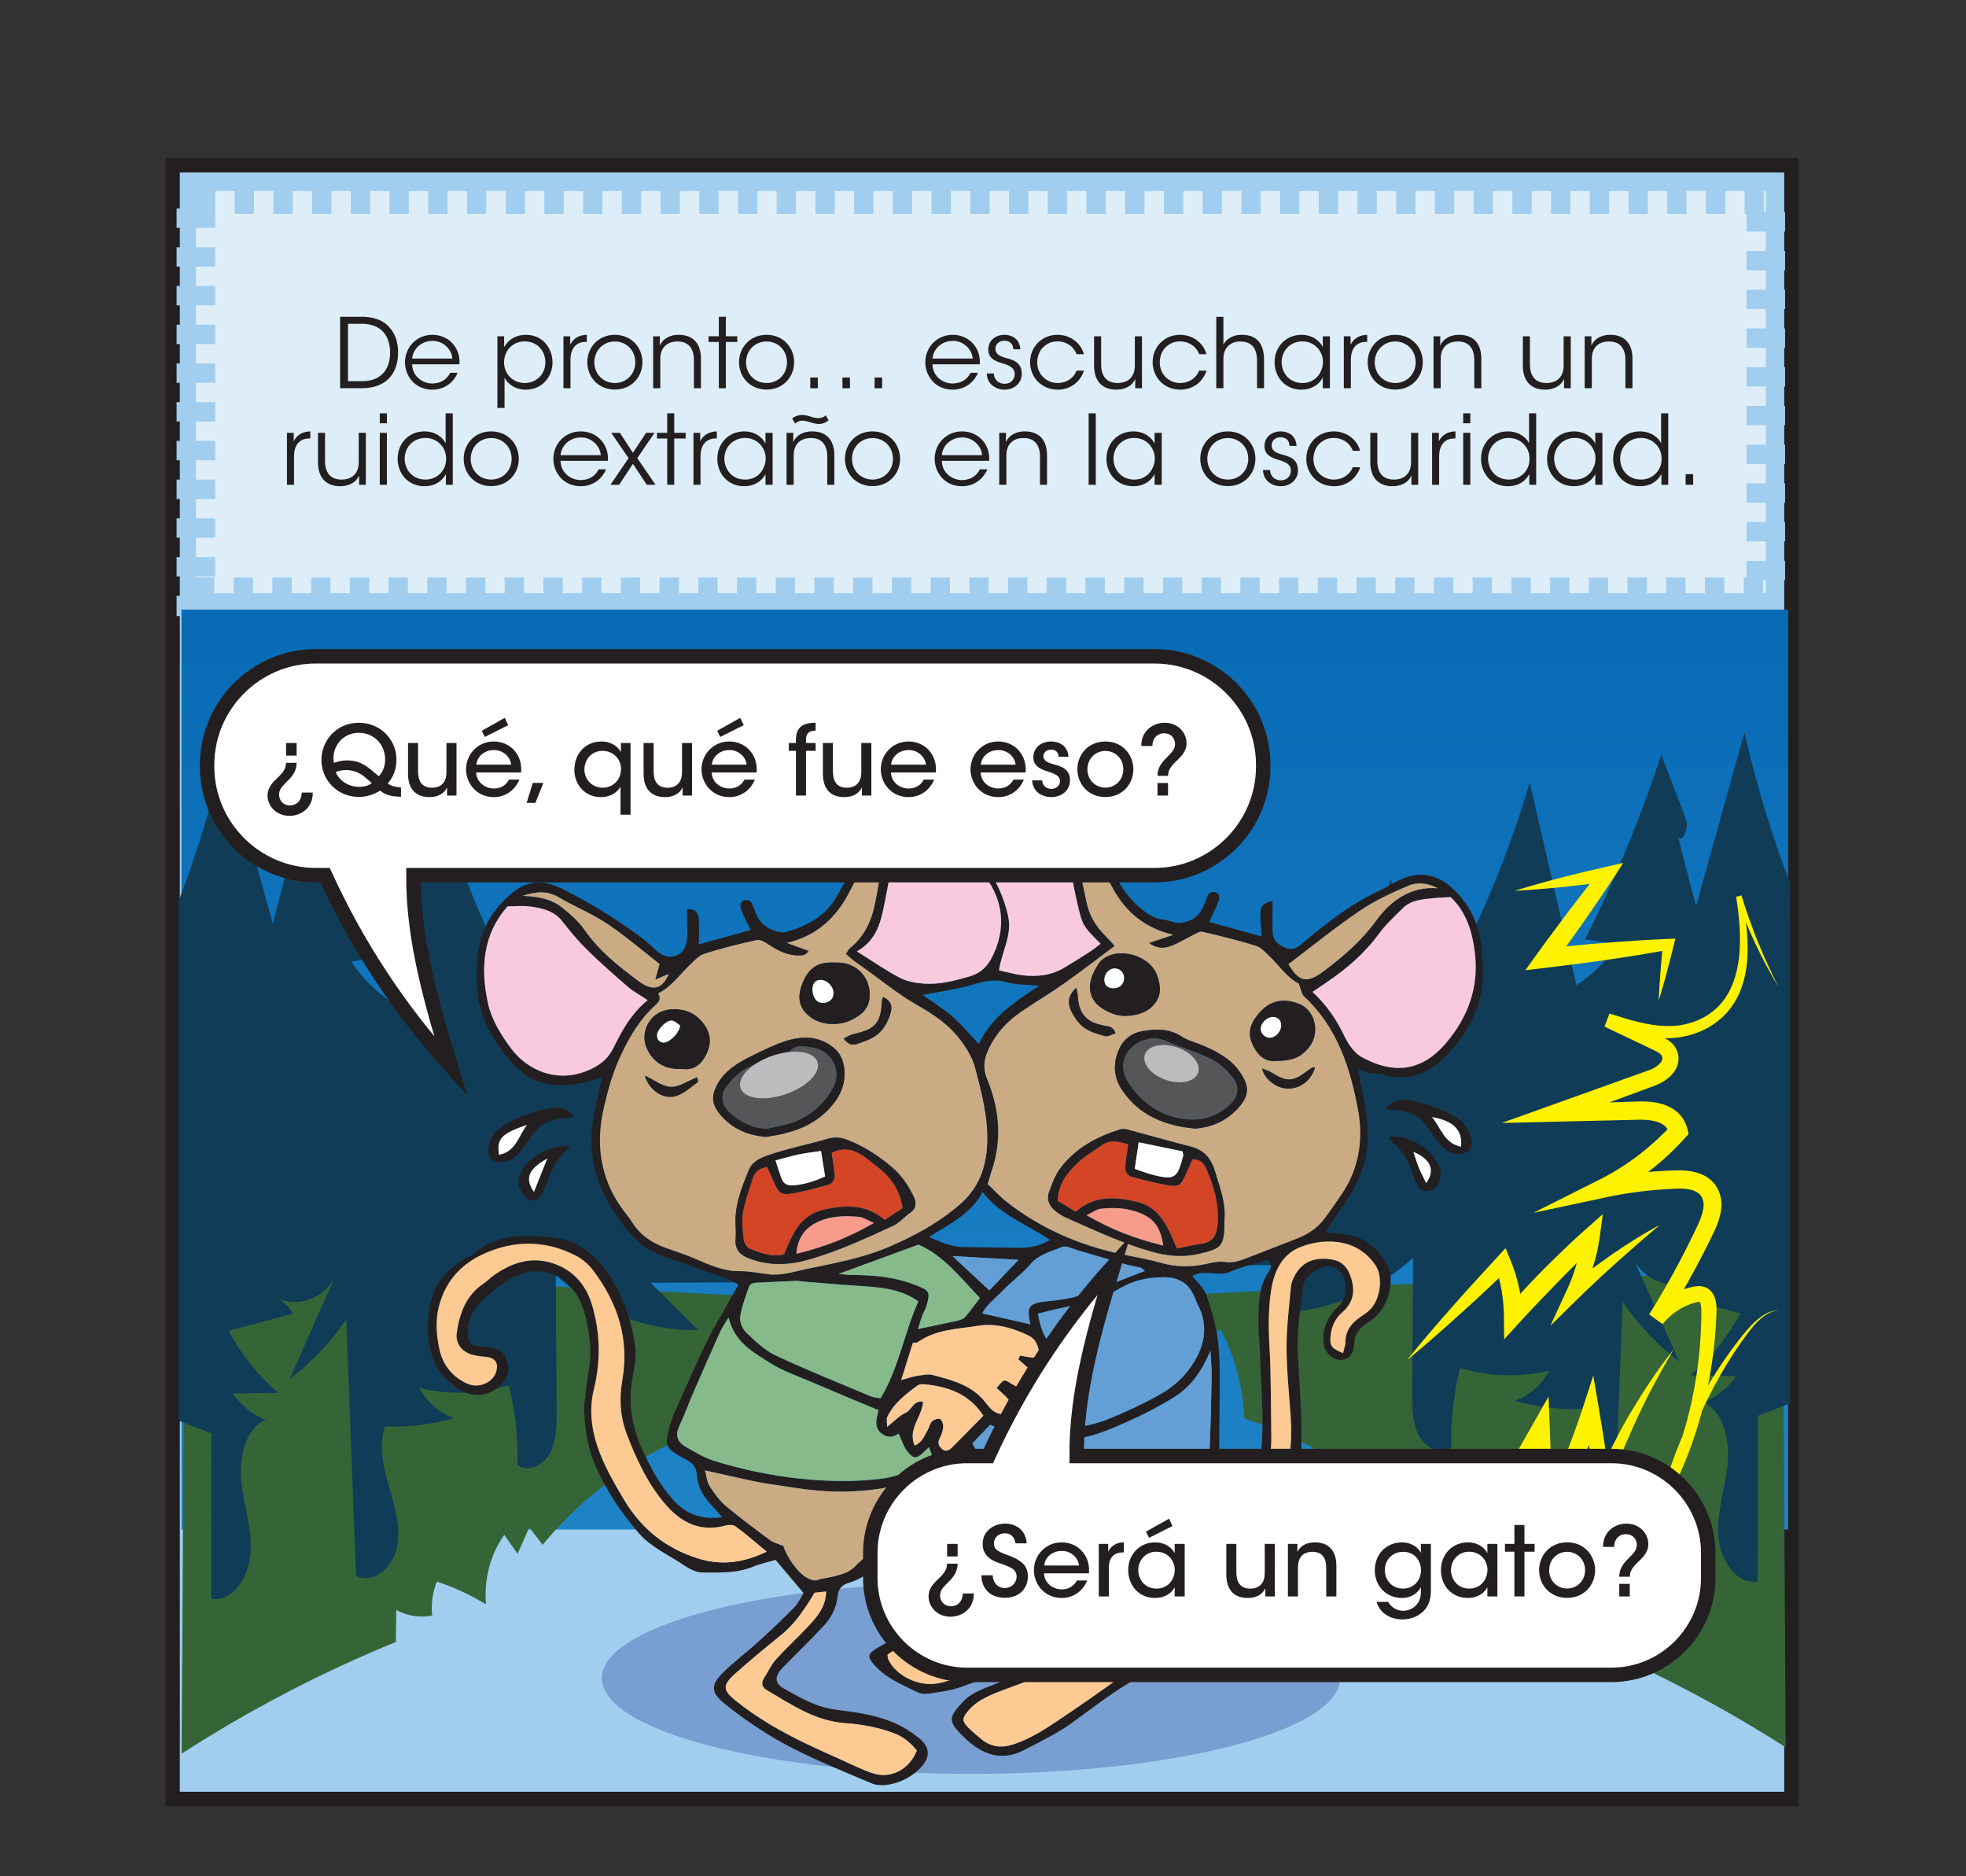 <?xml version="1.0" encoding="UTF-8" standalone="no"?><!DOCTYPE svg PUBLIC "-//W3C//DTD SVG 1.1//EN" "http://www.w3.org/Graphics/SVG/1.1/DTD/svg11.dtd"><svg width="100%" height="100%" viewBox="0 0 196 187" version="1.1" xmlns="http://www.w3.org/2000/svg" xmlns:xlink="http://www.w3.org/1999/xlink" xml:space="preserve" xmlns:serif="http://www.serif.com/" style="fill-rule:evenodd;clip-rule:evenodd;stroke-miterlimit:10;"><rect x="0" y="0" width="196" height="187" fill="#333333" stroke="none"/><g><g><rect x="17.207" y="16.474" width="161.39" height="162.835" style="fill:#a1ceee;stroke:#231f20;stroke-width:1.44px;"/><g opacity="0.65"><rect x="19.531" y="19.043" width="156.507" height="40.08" style="fill:#fff;"/></g><rect x="19.531" y="19.4" width="156.507" height="40.08" style="fill:none;stroke:#a1ceee;stroke-width:3.85px;stroke-dasharray:1.93,1.93,1.93,1.93,1.93,1.93;"/><g><path d="M33.904,38.694l2.166,0c2.396,0 3.619,-1.424 3.619,-3.57c0,-1.011 -0.279,-1.848 -0.857,-2.484c-0.712,-0.847 -1.79,-1.068 -2.801,-1.068l-2.127,0l0,7.122Zm0.789,-6.419l1.415,0c0.972,0 1.637,0.317 2.089,0.798c0.472,0.52 0.693,1.252 0.693,2.079c0,1.714 -0.953,2.84 -2.782,2.84l-1.415,0l0,-5.717Z" style="fill:#231f20;fill-rule:nonzero;"/><path d="M45.802,36.307c0.077,-0.827 -0.212,-1.626 -0.808,-2.204c-0.491,-0.471 -1.165,-0.731 -1.897,-0.731c-1.549,0 -2.723,1.222 -2.723,2.743c0,1.29 0.933,2.724 2.733,2.724c0.529,0 1.04,-0.145 1.473,-0.424c0.442,-0.279 0.808,-0.702 1.049,-1.261l-0.741,0c-0.337,0.674 -0.982,1.069 -1.781,1.069c-0.876,0.009 -1.983,-0.616 -2.021,-1.916l4.716,0Zm-4.707,-0.567c0.068,-0.944 0.896,-1.762 2.012,-1.762c1.068,-0.029 1.944,0.857 1.992,1.762l-4.004,0Z" style="fill:#231f20;fill-rule:nonzero;"/><path d="M49.588,40.658l0.712,0l0,-3.022c0.24,0.539 0.982,1.203 2.127,1.203c1.607,0 2.656,-1.271 2.656,-2.714c0,-1.338 -0.914,-2.753 -2.656,-2.753c-0.991,0 -1.742,0.471 -2.166,1.222l0,-1.078l-0.673,0l0,7.142Zm4.783,-4.553c0,1.184 -0.895,2.07 -2.06,2.07c-0.577,0 -1.097,-0.222 -1.463,-0.587c-0.375,-0.376 -0.596,-0.896 -0.596,-1.473c0,-0.587 0.221,-1.107 0.577,-1.482c0.376,-0.376 0.886,-0.607 1.463,-0.607c1.396,0 2.079,1.098 2.079,2.07l0,0.009Z" style="fill:#231f20;fill-rule:nonzero;"/><path d="M56.173,38.694l0.702,0l0,-2.82c0,-1.174 0.558,-1.8 1.559,-1.8l0.068,0l0,-0.702c-0.607,0.019 -1.28,0.221 -1.656,0.991l0,-0.847l-0.673,0l0,5.178Z" style="fill:#231f20;fill-rule:nonzero;"/><path d="M58.551,36.105c0,1.454 1.078,2.724 2.743,2.724c1.675,0 2.753,-1.27 2.753,-2.724c0,-1.453 -1.078,-2.733 -2.753,-2.733c-1.665,0 -2.743,1.28 -2.743,2.724l0,0.009Zm0.703,0c0,-1.184 0.895,-2.069 2.04,-2.069c1.155,0 2.041,0.885 2.041,2.069c0,1.184 -0.886,2.07 -2.041,2.07c-1.145,0 -2.04,-0.886 -2.04,-2.06l0,-0.01Z" style="fill:#231f20;fill-rule:nonzero;"/><path d="M65.117,38.694l0.712,0l0,-2.926c0,-1.078 0.616,-1.722 1.685,-1.732c1.164,-0.019 1.665,0.741 1.665,1.858l0,2.8l0.702,0l0,-2.945c0,-1.261 -0.567,-2.358 -2.175,-2.377c-0.924,-0.019 -1.626,0.394 -1.925,1.068c0.01,-0.346 0.01,-0.635 0.01,-0.924l-0.674,0l0,5.178Z" style="fill:#231f20;fill-rule:nonzero;"/><path d="M71.664,38.694l0.702,0l0,-4.61l1.136,0l0,-0.568l-1.136,0l0,-1.944l-0.702,0l0,1.944l-1.021,0l0,0.568l1.021,0l0,4.61Z" style="fill:#231f20;fill-rule:nonzero;"/><path d="M73.677,36.105c0,1.454 1.078,2.724 2.743,2.724c1.674,0 2.752,-1.27 2.752,-2.724c0,-1.453 -1.078,-2.733 -2.752,-2.733c-1.665,0 -2.743,1.28 -2.743,2.724l0,0.009Zm0.702,0c0,-1.184 0.895,-2.069 2.041,-2.069c1.155,0 2.04,0.885 2.04,2.069c0,1.184 -0.885,2.07 -2.04,2.07c-1.146,0 -2.041,-0.886 -2.041,-2.06l0,-0.01Z" style="fill:#231f20;fill-rule:nonzero;"/><path d="M80.781,38.694l0.751,0l0,-1.068l-0.751,0l0,1.068Zm3.205,0l0.751,0l0,-1.068l-0.751,0l0,1.068Zm3.206,0l0.75,0l0,-1.068l-0.75,0l0,1.068Z" style="fill:#231f20;fill-rule:nonzero;"/><path d="M97.676,36.307c0.077,-0.827 -0.212,-1.626 -0.808,-2.204c-0.491,-0.471 -1.165,-0.731 -1.897,-0.731c-1.549,0 -2.723,1.222 -2.723,2.743c0,1.29 0.933,2.724 2.733,2.724c0.529,0 1.04,-0.145 1.473,-0.424c0.442,-0.279 0.808,-0.702 1.049,-1.261l-0.741,0c-0.337,0.674 -0.982,1.069 -1.781,1.069c-0.876,0.009 -1.983,-0.616 -2.021,-1.916l4.716,0Zm-4.707,-0.567c0.068,-0.944 0.896,-1.762 2.012,-1.762c1.068,-0.029 1.944,0.857 1.992,1.762l-4.004,0Z" style="fill:#231f20;fill-rule:nonzero;"/><path d="M101.72,34.816c-0.048,-1.05 -0.857,-1.444 -1.579,-1.444c-0.875,0 -1.617,0.548 -1.617,1.482c0.02,0.818 0.597,1.117 1.338,1.338c0.895,0.26 1.28,0.5 1.3,1.088c0.009,0.529 -0.405,0.972 -1.001,0.972c-0.52,0 -1.049,-0.318 -1.078,-1.03l-0.703,0c0.01,1.087 0.934,1.617 1.771,1.617c0.982,0 1.752,-0.693 1.713,-1.646c-0.038,-1.107 -0.866,-1.319 -1.607,-1.521c-0.626,-0.183 -1.001,-0.385 -1.02,-0.876c-0.02,-0.452 0.327,-0.837 0.895,-0.837c0.52,0 0.885,0.308 0.885,0.857l0.703,0Z" style="fill:#231f20;fill-rule:nonzero;"/><path d="M107.323,36.943c-0.221,0.625 -0.885,1.222 -1.877,1.232c-1.116,0 -2.04,-0.847 -2.04,-2.07c0,-0.596 0.24,-1.155 0.587,-1.492c0.433,-0.404 0.857,-0.587 1.463,-0.587c0.731,0 1.55,0.405 1.877,1.28l0.731,0c-0.356,-1.241 -1.472,-1.934 -2.637,-1.934c-1.569,0 -2.733,1.203 -2.733,2.733c0,1.386 1.029,2.734 2.781,2.734c1.242,0 2.252,-0.799 2.589,-1.896l-0.741,0Z" style="fill:#231f20;fill-rule:nonzero;"/><path d="M113.85,33.516l-0.712,0l0,2.926c0,1.078 -0.616,1.723 -1.694,1.733c-1.165,0.009 -1.665,-0.741 -1.665,-1.858l0,-2.801l-0.703,0l0,2.936c0,1.261 0.568,2.358 2.185,2.387c0.924,0.009 1.627,-0.395 1.916,-1.069l0,0.924l0.673,0l0,-5.178Z" style="fill:#231f20;fill-rule:nonzero;"/><path d="M119.54,36.943c-0.221,0.625 -0.885,1.222 -1.877,1.232c-1.116,0 -2.04,-0.847 -2.04,-2.07c0,-0.596 0.24,-1.155 0.587,-1.492c0.433,-0.404 0.857,-0.587 1.463,-0.587c0.731,0 1.55,0.405 1.877,1.28l0.731,0c-0.356,-1.241 -1.472,-1.934 -2.637,-1.934c-1.569,0 -2.733,1.203 -2.733,2.733c0,1.386 1.029,2.734 2.781,2.734c1.242,0 2.252,-0.799 2.589,-1.896l-0.741,0Z" style="fill:#231f20;fill-rule:nonzero;"/><path d="M121.255,38.694l0.712,0l0,-2.945c0,-0.471 0.135,-0.895 0.414,-1.203c0.27,-0.308 0.693,-0.51 1.261,-0.51c0.616,0 1.02,0.192 1.299,0.529c0.26,0.337 0.376,0.809 0.376,1.367l0,2.762l0.702,0l0,-2.791c0,-0.741 -0.134,-1.367 -0.491,-1.819c-0.356,-0.452 -0.895,-0.712 -1.713,-0.712c-0.731,-0.019 -1.53,0.308 -1.848,0.991l0,-2.791l-0.712,0l0,7.122Z" style="fill:#231f20;fill-rule:nonzero;"/><path d="M132.585,33.516l-0.712,0l0,1.088c-0.251,-0.587 -1.011,-1.232 -2.118,-1.232c-1.578,0 -2.685,1.213 -2.685,2.733c0,1.425 1.001,2.734 2.685,2.734c0.924,0 1.713,-0.433 2.118,-1.213l0,1.068l0.712,0l0,-5.178Zm-4.813,2.589c0,-1.155 0.867,-2.079 2.06,-2.079c0.915,0 1.608,0.53 1.896,1.242c0.116,0.25 0.174,0.539 0.164,0.828c0,0.279 -0.058,0.568 -0.173,0.818c-0.279,0.731 -0.953,1.261 -1.868,1.261c-1.424,0 -2.069,-1.126 -2.079,-2.06l0,-0.01Z" style="fill:#231f20;fill-rule:nonzero;"/><path d="M133.972,38.694l0.703,0l0,-2.82c0,-1.174 0.558,-1.8 1.559,-1.8l0.068,0l0,-0.702c-0.607,0.019 -1.28,0.221 -1.656,0.991l0,-0.847l-0.674,0l0,5.178Z" style="fill:#231f20;fill-rule:nonzero;"/><path d="M136.351,36.105c0,1.454 1.078,2.724 2.743,2.724c1.675,0 2.753,-1.27 2.753,-2.724c0,-1.453 -1.078,-2.733 -2.753,-2.733c-1.665,0 -2.743,1.28 -2.743,2.724l0,0.009Zm0.703,0c0,-1.184 0.895,-2.069 2.04,-2.069c1.155,0 2.041,0.885 2.041,2.069c0,1.184 -0.886,2.07 -2.041,2.07c-1.145,0 -2.04,-0.886 -2.04,-2.06l0,-0.01Z" style="fill:#231f20;fill-rule:nonzero;"/><path d="M142.917,38.694l0.712,0l0,-2.926c0,-1.078 0.616,-1.722 1.685,-1.732c1.164,-0.019 1.665,0.741 1.665,1.858l0,2.8l0.702,0l0,-2.945c0,-1.261 -0.568,-2.358 -2.175,-2.377c-0.924,-0.019 -1.627,0.394 -1.925,1.068c0.01,-0.346 0.01,-0.635 0.01,-0.924l-0.674,0l0,5.178Z" style="fill:#231f20;fill-rule:nonzero;"/><path d="M156.597,33.516l-0.712,0l0,2.926c0,1.078 -0.616,1.723 -1.694,1.733c-1.165,0.009 -1.665,-0.741 -1.665,-1.858l0,-2.801l-0.703,0l0,2.936c0,1.261 0.568,2.358 2.185,2.387c0.924,0.009 1.626,-0.395 1.915,-1.069l0,0.924l0.674,0l0,-5.178Z" style="fill:#231f20;fill-rule:nonzero;"/><path d="M157.984,38.694l0.713,0l0,-2.926c0,-1.078 0.616,-1.722 1.684,-1.732c1.165,-0.019 1.665,0.741 1.665,1.858l0,2.8l0.703,0l0,-2.945c0,-1.261 -0.568,-2.358 -2.176,-2.377c-0.924,-0.019 -1.626,0.394 -1.925,1.068c0.01,-0.346 0.01,-0.635 0.01,-0.924l-0.674,0l0,5.178Z" style="fill:#231f20;fill-rule:nonzero;"/></g><g><path d="M28.61,48.319l0.703,0l0,-2.82c0,-1.174 0.558,-1.8 1.559,-1.8l0.068,0l0,-0.702c-0.607,0.019 -1.28,0.221 -1.656,0.991l0,-0.847l-0.674,0l0,5.178Z" style="fill:#231f20;fill-rule:nonzero;"/><path d="M36.474,43.141l-0.712,0l0,2.926c0,1.078 -0.616,1.723 -1.694,1.733c-1.164,0.009 -1.665,-0.741 -1.665,-1.858l0,-2.801l-0.703,0l0,2.936c0,1.261 0.568,2.358 2.185,2.387c0.924,0.009 1.627,-0.395 1.916,-1.069l0,0.924l0.673,0l0,-5.178Z" style="fill:#231f20;fill-rule:nonzero;"/><path d="M37.861,42.188l0.712,0l0,-0.991l-0.712,0l0,0.991Zm0,6.131l0.712,0l0,-5.178l-0.712,0l0,5.178Z" style="fill:#231f20;fill-rule:nonzero;"/><path d="M45.138,41.197l-0.713,0l0,2.993c-0.231,-0.539 -0.981,-1.193 -2.117,-1.193c-1.55,0 -2.666,1.184 -2.666,2.724c0,1.453 1.02,2.743 2.676,2.743c1.078,0 1.771,-0.53 2.136,-1.213l0,1.068l0.684,0l0,-7.122Zm-4.794,4.524c0,-1.165 0.876,-2.07 2.07,-2.07c0.577,0 1.097,0.222 1.463,0.597c0.375,0.366 0.597,0.866 0.597,1.453c0.019,0.578 -0.203,1.107 -0.578,1.492c-0.366,0.376 -0.895,0.607 -1.473,0.607c-1.347,0 -2.069,-1.03 -2.079,-2.07l0,-0.009Z" style="fill:#231f20;fill-rule:nonzero;"/><path d="M46.226,45.73c0,1.454 1.078,2.724 2.743,2.724c1.675,0 2.753,-1.27 2.753,-2.724c0,-1.453 -1.078,-2.733 -2.753,-2.733c-1.665,0 -2.743,1.28 -2.743,2.724l0,0.009Zm0.702,0c0,-1.184 0.895,-2.069 2.041,-2.069c1.155,0 2.04,0.885 2.04,2.069c0,1.184 -0.885,2.07 -2.04,2.07c-1.146,0 -2.041,-0.886 -2.041,-2.06l0,-0.01Z" style="fill:#231f20;fill-rule:nonzero;"/><path d="M60.597,45.932c0.077,-0.827 -0.212,-1.626 -0.809,-2.204c-0.491,-0.471 -1.165,-0.731 -1.896,-0.731c-1.55,0 -2.724,1.222 -2.724,2.743c0,1.29 0.934,2.724 2.734,2.724c0.529,0 1.039,-0.145 1.472,-0.424c0.443,-0.279 0.809,-0.702 1.049,-1.261l-0.741,0c-0.337,0.674 -0.982,1.069 -1.78,1.069c-0.876,0.009 -1.983,-0.616 -2.022,-1.916l4.717,0Zm-4.707,-0.567c0.067,-0.944 0.895,-1.762 2.012,-1.762c1.068,-0.029 1.944,0.857 1.992,1.762l-4.004,0Z" style="fill:#231f20;fill-rule:nonzero;"/><path d="M60.857,48.319l0.866,0l1.376,-2.088l1.386,2.088l0.867,0l-1.819,-2.656l1.722,-2.522l-0.847,0l-1.309,1.993l-1.299,-1.993l-0.866,0l1.732,2.522l-1.809,2.656Z" style="fill:#231f20;fill-rule:nonzero;"/><path d="M66.517,48.319l0.702,0l0,-4.61l1.136,0l0,-0.568l-1.136,0l0,-1.944l-0.702,0l0,1.944l-1.021,0l0,0.568l1.021,0l0,4.61Z" style="fill:#231f20;fill-rule:nonzero;"/><path d="M69.135,48.319l0.703,0l0,-2.82c0,-1.174 0.558,-1.8 1.559,-1.8l0.067,0l0,-0.702c-0.606,0.019 -1.28,0.221 -1.655,0.991l0,-0.847l-0.674,0l0,5.178Z" style="fill:#231f20;fill-rule:nonzero;"/><path d="M77.028,43.141l-0.712,0l0,1.088c-0.25,-0.587 -1.011,-1.232 -2.118,-1.232c-1.578,0 -2.685,1.213 -2.685,2.733c0,1.425 1.001,2.734 2.685,2.734c0.924,0 1.714,-0.433 2.118,-1.213l0,1.068l0.712,0l0,-5.178Zm-4.812,2.589c0,-1.155 0.866,-2.079 2.059,-2.079c0.915,0 1.608,0.53 1.896,1.242c0.116,0.25 0.174,0.539 0.164,0.828c0,0.279 -0.058,0.568 -0.173,0.818c-0.279,0.731 -0.953,1.261 -1.867,1.261c-1.425,0 -2.07,-1.126 -2.079,-2.06l0,-0.01Z" style="fill:#231f20;fill-rule:nonzero;"/><path d="M78.414,48.319l0.713,0l0,-2.926c0,-1.078 0.616,-1.722 1.684,-1.732c1.165,-0.019 1.665,0.741 1.665,1.858l0,2.8l0.703,0l0,-2.945c0,-1.261 -0.568,-2.358 -2.175,-2.377c-0.924,-0.019 -1.627,0.394 -1.925,1.068c0.009,-0.346 0.009,-0.635 0.009,-0.924l-0.674,0l0,5.178Zm3.899,-6.92c-0.174,0.173 -0.424,0.279 -0.732,0.279c-0.289,0 -0.52,-0.067 -0.77,-0.154c-0.25,-0.086 -0.568,-0.163 -0.876,-0.163c-0.346,0 -0.722,0.134 -0.962,0.365l0.308,0.491c0.183,-0.173 0.423,-0.289 0.722,-0.289c0.25,0 0.49,0.068 0.76,0.154c0.269,0.087 0.597,0.174 0.876,0.174c0.356,0 0.702,-0.125 0.972,-0.376l-0.298,-0.481Z" style="fill:#231f20;fill-rule:nonzero;"/><path d="M84.238,45.73c0,1.454 1.078,2.724 2.743,2.724c1.675,0 2.753,-1.27 2.753,-2.724c0,-1.453 -1.078,-2.733 -2.753,-2.733c-1.665,0 -2.743,1.28 -2.743,2.724l0,0.009Zm0.703,0c0,-1.184 0.895,-2.069 2.04,-2.069c1.155,0 2.041,0.885 2.041,2.069c0,1.184 -0.886,2.07 -2.041,2.07c-1.145,0 -2.04,-0.886 -2.04,-2.06l0,-0.01Z" style="fill:#231f20;fill-rule:nonzero;"/><path d="M98.609,45.932c0.077,-0.827 -0.212,-1.626 -0.809,-2.204c-0.491,-0.471 -1.164,-0.731 -1.896,-0.731c-1.549,0 -2.724,1.222 -2.724,2.743c0,1.29 0.934,2.724 2.734,2.724c0.529,0 1.039,-0.145 1.472,-0.424c0.443,-0.279 0.809,-0.702 1.05,-1.261l-0.742,0c-0.336,0.674 -0.981,1.069 -1.78,1.069c-0.876,0.009 -1.983,-0.616 -2.021,-1.916l4.716,0Zm-4.707,-0.567c0.068,-0.944 0.895,-1.762 2.012,-1.762c1.068,-0.029 1.944,0.857 1.992,1.762l-4.004,0Z" style="fill:#231f20;fill-rule:nonzero;"/><path d="M99.62,48.319l0.712,0l0,-2.926c0,-1.078 0.616,-1.722 1.684,-1.732c1.165,-0.019 1.666,0.741 1.666,1.858l0,2.8l0.702,0l0,-2.945c0,-1.261 -0.568,-2.358 -2.175,-2.377c-0.924,-0.019 -1.627,0.394 -1.925,1.068c0.01,-0.346 0.01,-0.635 0.01,-0.924l-0.674,0l0,5.178Z" style="fill:#231f20;fill-rule:nonzero;"/><rect x="108.533" y="41.197" width="0.712" height="7.122" style="fill:#231f20;fill-rule:nonzero;"/><path d="M115.82,43.141l-0.712,0l0,1.088c-0.251,-0.587 -1.011,-1.232 -2.118,-1.232c-1.578,0 -2.685,1.213 -2.685,2.733c0,1.425 1.001,2.734 2.685,2.734c0.924,0 1.713,-0.433 2.118,-1.213l0,1.068l0.712,0l0,-5.178Zm-4.813,2.589c0,-1.155 0.867,-2.079 2.06,-2.079c0.914,0 1.607,0.53 1.896,1.242c0.116,0.25 0.173,0.539 0.164,0.828c0,0.279 -0.058,0.568 -0.173,0.818c-0.28,0.731 -0.953,1.261 -1.868,1.261c-1.424,0 -2.069,-1.126 -2.079,-2.06l0,-0.01Z" style="fill:#231f20;fill-rule:nonzero;"/><path d="M119.661,45.73c0,1.454 1.078,2.724 2.743,2.724c1.675,0 2.753,-1.27 2.753,-2.724c0,-1.453 -1.078,-2.733 -2.753,-2.733c-1.665,0 -2.743,1.28 -2.743,2.724l0,0.009Zm0.703,0c0,-1.184 0.895,-2.069 2.04,-2.069c1.155,0 2.041,0.885 2.041,2.069c0,1.184 -0.886,2.07 -2.041,2.07c-1.145,0 -2.04,-0.886 -2.04,-2.06l0,-0.01Z" style="fill:#231f20;fill-rule:nonzero;"/><path d="M129.257,44.441c-0.048,-1.05 -0.856,-1.444 -1.578,-1.444c-0.876,0 -1.617,0.548 -1.617,1.482c0.019,0.818 0.597,1.117 1.338,1.338c0.895,0.26 1.28,0.5 1.299,1.088c0.01,0.529 -0.404,0.972 -1.001,0.972c-0.52,0 -1.049,-0.318 -1.078,-1.03l-0.702,0c0.009,1.087 0.933,1.617 1.771,1.617c0.981,0 1.751,-0.693 1.713,-1.646c-0.039,-1.107 -0.866,-1.319 -1.608,-1.521c-0.625,-0.183 -1.001,-0.385 -1.02,-0.876c-0.019,-0.452 0.327,-0.837 0.895,-0.837c0.52,0 0.886,0.308 0.886,0.857l0.702,0Z" style="fill:#231f20;fill-rule:nonzero;"/><path d="M134.86,46.568c-0.222,0.625 -0.886,1.222 -1.877,1.232c-1.117,0 -2.041,-0.847 -2.041,-2.07c0,-0.596 0.241,-1.155 0.587,-1.492c0.433,-0.404 0.857,-0.587 1.463,-0.587c0.732,0 1.55,0.405 1.877,1.28l0.732,0c-0.356,-1.241 -1.473,-1.934 -2.638,-1.934c-1.568,0 -2.733,1.203 -2.733,2.733c0,1.386 1.03,2.734 2.782,2.734c1.241,0 2.252,-0.799 2.589,-1.896l-0.741,0Z" style="fill:#231f20;fill-rule:nonzero;"/><path d="M141.386,43.141l-0.712,0l0,2.926c0,1.078 -0.616,1.723 -1.694,1.733c-1.165,0.009 -1.666,-0.741 -1.666,-1.858l0,-2.801l-0.702,0l0,2.936c0,1.261 0.568,2.358 2.185,2.387c0.924,0.009 1.626,-0.395 1.915,-1.069l0,0.924l0.674,0l0,-5.178Z" style="fill:#231f20;fill-rule:nonzero;"/><path d="M142.772,48.319l0.703,0l0,-2.82c0,-1.174 0.558,-1.8 1.559,-1.8l0.067,0l0,-0.702c-0.606,0.019 -1.28,0.221 -1.655,0.991l0,-0.847l-0.674,0l0,5.178Z" style="fill:#231f20;fill-rule:nonzero;"/><path d="M145.872,42.188l0.712,0l0,-0.991l-0.712,0l0,0.991Zm0,6.131l0.712,0l0,-5.178l-0.712,0l0,5.178Z" style="fill:#231f20;fill-rule:nonzero;"/><path d="M153.149,41.197l-0.713,0l0,2.993c-0.231,-0.539 -0.981,-1.193 -2.117,-1.193c-1.55,0 -2.666,1.184 -2.666,2.724c0,1.453 1.02,2.743 2.676,2.743c1.078,0 1.771,-0.53 2.136,-1.213l0,1.068l0.684,0l0,-7.122Zm-4.794,4.524c0,-1.165 0.876,-2.07 2.07,-2.07c0.577,0 1.097,0.222 1.463,0.597c0.375,0.366 0.597,0.866 0.597,1.453c0.019,0.578 -0.203,1.107 -0.578,1.492c-0.366,0.376 -0.895,0.607 -1.473,0.607c-1.347,0 -2.069,-1.03 -2.079,-2.07l0,-0.009Z" style="fill:#231f20;fill-rule:nonzero;"/><path d="M159.752,43.141l-0.712,0l0,1.088c-0.251,-0.587 -1.011,-1.232 -2.118,-1.232c-1.578,0 -2.685,1.213 -2.685,2.733c0,1.425 1.001,2.734 2.685,2.734c0.924,0 1.713,-0.433 2.118,-1.213l0,1.068l0.712,0l0,-5.178Zm-4.813,2.589c0,-1.155 0.867,-2.079 2.06,-2.079c0.914,0 1.607,0.53 1.896,1.242c0.116,0.25 0.173,0.539 0.164,0.828c0,0.279 -0.058,0.568 -0.173,0.818c-0.28,0.731 -0.953,1.261 -1.868,1.261c-1.424,0 -2.069,-1.126 -2.079,-2.06l0,-0.01Z" style="fill:#231f20;fill-rule:nonzero;"/><path d="M166.316,41.197l-0.712,0l0,2.993c-0.231,-0.539 -0.982,-1.193 -2.117,-1.193c-1.55,0 -2.666,1.184 -2.666,2.724c0,1.453 1.02,2.743 2.675,2.743c1.078,0 1.771,-0.53 2.137,-1.213l0,1.068l0.683,0l0,-7.122Zm-4.793,4.524c0,-1.165 0.876,-2.07 2.07,-2.07c0.577,0 1.097,0.222 1.463,0.597c0.375,0.366 0.596,0.866 0.596,1.453c0.02,0.578 -0.202,1.107 -0.577,1.492c-0.366,0.376 -0.895,0.607 -1.473,0.607c-1.347,0 -2.069,-1.03 -2.079,-2.07l0,-0.009Z" style="fill:#231f20;fill-rule:nonzero;"/><rect x="168.049" y="47.261" width="0.751" height="1.059" style="fill:#231f20;fill-rule:nonzero;"/></g><rect x="18.091" y="60.765" width="160.178" height="91.688" style="fill:url(#_Linear1);"/><path d="M18.104,174.786c6.798,-4.375 13.955,-8.104 21.362,-11.131c0.013,-1.062 0.027,-2.124 0.04,-3.184c1.093,0.597 2.371,0.795 3.576,0.551c-0.122,-1.146 0.041,-2.326 0.47,-3.384c1.705,0.563 3.353,1.328 4.904,2.276c-0.23,-2.445 0.431,-4.976 1.813,-6.936c0.446,0.631 0.89,1.261 1.335,1.893c0.387,-0.879 0.772,-1.758 1.159,-2.636c0.443,0.579 0.888,1.157 1.333,1.736c4.783,-5.745 11.082,-10.019 17.968,-12.191c0.124,-3.123 0.937,-6.21 2.354,-8.941c2.118,0.584 4.234,1.168 6.351,1.751c0.932,-1.313 0.224,-3.352 -1.051,-4.273c-1.277,-0.922 -2.898,-1.032 -4.434,-1.112c-18.951,-0.991 -37.914,-1.88 -56.887,-1.913" style="fill:#356437;fill-rule:nonzero;"/><path d="M178.027,174.159c-6.798,-4.342 -13.955,-8.043 -21.362,-11.048c-0.013,-1.053 -0.027,-2.107 -0.04,-3.159c-1.093,0.592 -2.371,0.789 -3.576,0.548c0.122,-1.139 -0.041,-2.31 -0.47,-3.36c-1.705,0.559 -3.353,1.319 -4.904,2.26c0.23,-2.427 -0.431,-4.939 -1.813,-6.885c-0.446,0.627 -0.89,1.252 -1.335,1.879c-0.386,-0.872 -0.772,-1.744 -1.158,-2.615c-0.444,0.574 -0.889,1.147 -1.334,1.722c-4.783,-5.701 -11.082,-9.943 -17.968,-12.099c-0.124,-3.098 -0.937,-6.164 -2.354,-8.872c-2.118,0.578 -4.234,1.158 -6.351,1.737c-0.932,-1.304 -0.224,-3.326 1.051,-4.242c1.277,-0.914 2.898,-1.024 4.434,-1.104c18.951,-0.982 37.914,-1.865 56.887,-1.897" style="fill:#356437;fill-rule:nonzero;"/><path d="M17.811,89.795c1.867,-4.875 3.395,-9.92 4.562,-15.071c1.61,5.775 3.218,11.55 4.826,17.324c0.61,-2.333 1.221,-4.668 1.832,-7.002c-0.34,0.931 -1.185,-0.709 -0.833,-1.633c0.821,-2.153 1.641,-4.306 2.461,-6.457c2.104,6.35 4.645,12.511 7.592,18.408c-1.074,0.161 -2.149,0.322 -3.223,0.482c1.096,1.666 2.504,3.066 4.101,4.077c1.552,-6.729 3.104,-13.46 4.656,-20.19c2.413,8.175 5.806,15.973 10.054,23.11c1.266,-4.477 2.532,-8.953 3.797,-13.429c3.113,11.283 8.956,21.57 16.711,29.424c-2.981,-0.483 -5.962,-0.965 -8.944,-1.446c2.6,3.475 5.198,6.952 7.797,10.428c-2.784,0.012 -5.57,0.025 -8.354,0.036c1.589,1.571 3.178,3.141 4.767,4.711c-5.097,0.116 -10.21,-1.851 -14.204,-5.463c0.027,4.488 0.055,8.976 0.082,13.464c0.009,1.453 -0.001,2.989 -0.652,4.238c-0.65,1.249 -2.185,2.019 -3.241,1.207c0.068,-2.673 -0.228,-5.357 -0.876,-7.927c-2.901,0.878 -5.984,0.963 -8.919,0.245c0.785,1.444 2.047,2.541 3.476,3.019c-2.255,0.628 -4.584,0.909 -6.904,0.834c-0.654,1.929 -0.144,4.093 0.423,6.056c0.567,1.965 1.198,4.046 0.763,6.054c-0.434,2.008 -2.455,3.699 -4.064,2.745l-0.975,-25.543c-1.592,2.313 -3.507,4.337 -5.653,5.968c1.469,-3.303 2.937,-6.608 4.404,-9.911c-1.241,1.963 -3.717,2.764 -5.676,1.837c0.654,0.333 1.229,0.871 1.644,1.538c-2.152,0.571 -4.306,1.143 -6.459,1.715c1.286,2.394 2.98,4.503 4.96,6.174c-1.51,0.028 -3.021,0.057 -4.532,0.085c0.849,1.194 1.993,2.112 3.265,2.618c-1.985,0.832 -2.656,3.713 -2.422,6.111c0.234,2.398 1.073,4.731 0.934,7.139c-0.139,2.407 -1.849,5.001 -3.93,4.574c0.001,-5.494 0.004,-10.987 0.006,-16.481c-1.074,-0.415 -2.149,-0.829 -3.225,-1.244" style="fill:#103c58;fill-rule:nonzero;"/><path d="M178.476,88.06c-1.868,-4.875 -3.396,-9.92 -4.563,-15.071c-1.609,5.775 -3.217,11.55 -4.825,17.325c-0.611,-2.334 -1.222,-4.668 -1.832,-7.003c0.34,0.931 1.185,-0.709 0.833,-1.633c-0.821,-2.153 -1.641,-4.306 -2.462,-6.457c-2.103,6.35 -4.644,12.511 -7.592,18.409c1.074,0.16 2.15,0.321 3.224,0.481c-1.097,1.667 -2.504,3.066 -4.101,4.077c-1.552,-6.729 -3.105,-13.459 -4.656,-20.19c-2.414,8.175 -5.806,15.973 -10.054,23.11c-1.266,-4.477 -2.532,-8.953 -3.798,-13.429c-3.113,11.283 -8.955,21.57 -16.71,29.424c2.98,-0.483 5.962,-0.965 8.943,-1.446c-2.599,3.475 -5.198,6.952 -7.797,10.428c2.785,0.012 5.57,0.025 8.355,0.037c-1.589,1.57 -3.178,3.14 -4.767,4.71c5.097,0.116 10.21,-1.851 14.204,-5.463c-0.028,4.488 -0.055,8.976 -0.082,13.464c-0.01,1.453 0.001,2.989 0.651,4.238c0.65,1.249 2.185,2.019 3.242,1.207c-0.068,-2.673 0.228,-5.356 0.876,-7.926c2.9,0.877 5.983,0.962 8.918,0.244c-0.784,1.444 -2.047,2.541 -3.476,3.019c2.255,0.628 4.585,0.909 6.905,0.834c0.654,1.929 0.144,4.093 -0.423,6.056c-0.568,1.965 -1.198,4.046 -0.764,6.054c0.435,2.008 2.456,3.699 4.064,2.745l0.976,-25.543c1.592,2.313 3.507,4.336 5.652,5.968c-1.468,-3.303 -2.936,-6.608 -4.404,-9.911c1.242,1.963 3.717,2.764 5.677,1.837c-0.655,0.333 -1.229,0.871 -1.645,1.538c2.153,0.571 4.307,1.143 6.459,1.715c-1.285,2.394 -2.98,4.503 -4.959,6.174c1.51,0.028 3.021,0.057 4.531,0.085c-0.849,1.194 -1.993,2.112 -3.265,2.618c1.986,0.832 2.657,3.713 2.423,6.111c-0.235,2.398 -1.074,4.731 -0.934,7.139c0.138,2.407 1.849,5.001 3.93,4.574c-0.002,-5.494 -0.004,-10.987 -0.007,-16.481c1.075,-0.414 2.15,-0.829 3.225,-1.244" style="fill:#103c58;fill-rule:nonzero;"/><path d="M151.03,88.785c2.991,-0.938 6.016,-1.691 9.052,-2.381l1.746,-0.396l-1.013,1.567c-0.939,1.452 -1.94,2.857 -2.909,4.284c-1.008,1.401 -1.994,2.817 -3.022,4.203l-0.879,-1.513c2.038,-0.215 4.077,-0.424 6.122,-0.579c2.043,-0.167 4.09,-0.299 6.143,-0.385l0.753,-0.032l-0.161,0.66c-0.449,1.846 -0.927,3.688 -1.494,5.514c0.075,-1.911 0.239,-3.806 0.431,-5.697l0.592,0.627c-2.021,0.374 -4.046,0.7 -6.075,0.993c-2.028,0.303 -4.062,0.554 -6.097,0.797l-2.148,0.257l1.27,-1.769c1.006,-1.401 2.053,-2.773 3.079,-4.16c1.064,-1.359 2.096,-2.741 3.193,-4.077l0.732,1.171c-3.087,0.41 -6.184,0.755 -9.315,0.916" style="fill:#fff200;fill-rule:nonzero;"/><path d="M140.271,135.567c1.421,-1.782 2.908,-3.497 4.407,-5.199c0.758,-0.844 1.498,-1.704 2.27,-2.535l2.299,-2.504l0.851,-0.928l0.493,1.208c0.708,1.738 1.14,3.605 1.194,5.496l-1.616,-0.601c1.232,-1.377 2.475,-2.749 3.784,-4.056c1.313,-1.301 2.631,-2.598 4.018,-3.822l1.822,-1.607l-0.323,2.365c-0.279,2.047 -0.934,4.037 -1.956,5.814l-1.126,-0.87c2.835,-2.365 5.864,-4.495 9.097,-6.25c-2.805,2.377 -5.535,4.784 -8.128,7.323l-2.789,2.732l1.663,-3.602c0.784,-1.697 1.294,-3.511 1.461,-5.352l1.499,0.758c-1.3,1.276 -2.614,2.538 -3.877,3.851c-1.266,1.309 -2.541,2.61 -3.766,3.959l-1.587,1.745l-0.03,-2.347c-0.021,-1.674 -0.291,-3.358 -0.866,-4.947l1.344,0.28l-2.479,2.327c-0.821,0.781 -1.673,1.531 -2.509,2.298c-1.686,1.518 -3.385,3.024 -5.15,4.464" style="fill:#fff200;fill-rule:nonzero;"/><path d="M140.877,163.92c0.931,-1.875 1.915,-3.719 2.888,-5.569c0.964,-1.856 1.959,-3.693 2.961,-5.526c0.991,-1.839 2.025,-3.653 3.035,-5.482l3.091,-5.449l1.528,-2.694l0.126,3.125c0.138,3.412 0.201,6.826 0.305,10.239l-1.828,-0.398c0.935,-1.903 1.8,-3.842 2.591,-5.811c0.783,-1.972 1.544,-3.955 2.204,-5.975l1.066,-3.272l0.573,3.374c0.399,2.356 0.746,4.721 1.114,7.082l-1.309,-0.129c0.484,-1.162 1.03,-2.297 1.592,-3.421c0.564,-1.124 1.159,-2.232 1.807,-3.307c1.289,-2.153 2.664,-4.249 4.225,-6.202c-1.255,2.16 -2.461,4.333 -3.506,6.583c-0.52,1.127 -1.029,2.254 -1.506,3.394c-0.48,1.14 -0.912,2.297 -1.338,3.454l-0.825,2.234l-0.485,-2.363c-0.481,-2.34 -0.984,-4.678 -1.434,-7.024l1.64,0.102c-0.622,2.075 -1.292,4.138 -2.09,6.155c-0.787,2.019 -1.651,4.009 -2.588,5.966l-1.766,3.691l-0.061,-4.089c-0.051,-3.414 -0.141,-6.827 -0.159,-10.242l1.655,0.432l-3.279,5.338c-1.114,1.767 -2.203,3.549 -3.335,5.304c-1.122,1.764 -2.251,3.522 -3.41,5.262c-1.15,1.745 -2.289,3.497 -3.482,5.218" style="fill:#fff200;fill-rule:nonzero;"/><path d="M177.336,98.414c-1.716,-2.835 -3.128,-5.86 -4.238,-8.997l0.524,-0.133c0.396,1.974 0.693,3.997 0.59,6.061c-0.106,2.035 -0.7,4.226 -2.251,5.792c-1.511,1.569 -3.709,2.354 -5.836,2.346c-2.138,0.013 -4.151,-0.58 -6.073,-1.128l0.494,-1.299l4.723,2.094c0.367,0.171 0.853,0.338 1.324,0.745c0.493,0.408 0.819,1.141 0.736,1.826c-0.069,0.719 -0.486,1.254 -0.886,1.615c-0.414,0.373 -0.86,0.624 -1.339,0.824l-9.745,3.595l-0.296,-1.699l8.215,-0.27c0.585,-0.019 1.204,-0.001 1.831,0.115c0.627,0.118 1.292,0.326 1.896,0.777c0.614,0.433 1.059,1.164 1.228,1.871l0.115,0.479l-0.333,0.367c-2.167,2.4 -4.76,4.46 -7.707,5.874l-0.61,-1.777c2.094,-0.426 4.219,-0.696 6.352,-0.799c1.025,-0.03 2.208,-0.17 3.472,0.304c0.62,0.233 1.265,0.693 1.642,1.347c0.375,0.637 0.498,1.373 0.441,2.03c-0.122,1.313 -0.698,2.327 -1.137,3.252c-0.467,0.946 -0.95,1.883 -1.45,2.813c-1,1.857 -2.069,3.678 -3.205,5.456l-1.338,-0.971c0.724,-0.864 1.618,-1.601 2.649,-2.106c0.515,-0.254 1.065,-0.438 1.632,-0.558c0.284,-0.054 0.671,-0.14 1.166,0.012c0.514,0.158 0.861,0.613 0.996,0.97c0.27,0.727 0.209,1.318 0.194,1.83c-0.019,0.519 -0.046,1.038 -0.086,1.556c-0.076,1.037 -0.186,2.069 -0.339,3.096c-0.598,4.107 -1.767,8.131 -3.532,11.879l-0.947,-0.354c1.039,-3.306 2.482,-6.475 4.243,-9.441c0.891,-1.477 1.855,-2.909 2.919,-4.263c0.529,-0.674 1.078,-1.35 1.73,-1.924c0.64,-0.567 1.443,-1.049 2.317,-1.031c-0.873,0.04 -1.615,0.558 -2.206,1.151c-0.604,0.596 -1.092,1.297 -1.585,1.994c-0.991,1.392 -1.877,2.852 -2.687,4.35c-1.613,3.001 -2.837,6.191 -3.759,9.453l-0.946,-0.354c1.613,-3.698 2.635,-7.642 3.1,-11.637c0.119,-0.999 0.196,-2.002 0.24,-3.005c0.025,-0.501 0.037,-1.003 0.042,-1.506c0.017,-0.5 -0.013,-0.962 -0.12,-1.196c-0.056,-0.111 -0.068,-0.086 -0.052,-0.079c0,0 -0.138,-0.009 -0.348,0.048c-0.43,0.103 -0.849,0.261 -1.248,0.466c-0.803,0.401 -1.516,0.997 -2.097,1.703l-1.337,-0.969c1.097,-1.753 2.128,-3.547 3.091,-5.376c0.481,-0.915 0.945,-1.839 1.394,-2.77c0.456,-0.946 0.884,-1.829 0.937,-2.618c0.029,-0.385 -0.053,-0.718 -0.208,-0.985c-0.154,-0.255 -0.398,-0.443 -0.752,-0.579c-0.717,-0.28 -1.686,-0.214 -2.728,-0.156c-2.039,0.118 -4.067,0.395 -6.063,0.821l-7.21,1.537l6.6,-3.314c2.68,-1.347 5.114,-3.204 7.16,-5.431l-0.218,0.846c-0.094,-0.351 -0.245,-0.619 -0.527,-0.827c-0.273,-0.215 -0.675,-0.366 -1.12,-0.452c-0.45,-0.087 -0.933,-0.111 -1.441,-0.099l-1.644,0.039l-6.572,0.154l-5.393,0.127l5.096,-1.826l9.677,-3.467c0.64,-0.234 1.234,-0.774 1.231,-1.082c0.017,-0.174 -0.017,-0.328 -0.183,-0.481c-0.175,-0.172 -0.506,-0.328 -0.916,-0.521l-4.661,-2.227l0.493,-1.3c1.901,0.606 3.781,1.202 5.674,1.24c1.866,0.062 3.762,-0.567 5.087,-1.865c1.342,-1.287 1.972,-3.197 2.174,-5.116c0.189,-1.942 -0.001,-3.935 -0.304,-5.901l0.524,-0.133c0.966,3.149 2.206,6.223 3.724,9.167" style="fill:#fff200;fill-rule:nonzero;"/><path d="M133.599,167.268c0,5.267 -16.476,9.536 -36.799,9.536c-20.324,0 -36.799,-4.269 -36.799,-9.536c0,-5.266 16.475,-9.536 36.799,-9.536c20.323,0 36.799,4.27 36.799,9.536" style="fill:#789ed2;fill-rule:nonzero;"/><path d="M101.847,139.669c0.024,0.254 0.012,0.407 0.044,0.418c0.861,0.27 1.728,0.312 2.553,-0.094c0.125,-0.06 0.118,-0.389 0.186,-0.643c-1.006,0.116 -1.872,0.215 -2.783,0.319m5.351,17.397c-0.939,-0.895 -1.399,-1.978 -2.626,-2.335l0,1.72c0.828,0.194 1.621,0.379 2.626,0.615m-1.774,3.657c0.482,0.074 0.834,0.148 1.19,0.181c0.816,0.074 1.373,-0.181 1.564,-0.726c0.229,-0.652 -0.082,-1.119 -0.562,-1.521c-0.817,-0.684 -1.769,-0.916 -2.996,-0.934c0.284,1.059 0.534,1.992 0.804,3m-6.787,-32.103c0.985,-1.034 1.985,-2.084 2.906,-3.052c-1.977,-0.113 -4.11,-0.235 -6.593,-0.377c1.355,1.26 2.466,2.294 3.687,3.429m-4.179,25.938c1.3,2.005 3.395,2.641 6.106,1.893c-0.318,-1.182 -0.635,-2.367 -0.965,-3.599c-0.717,-0.405 -1.492,-0.843 -2.334,-1.318c-0.452,1.426 -1.798,2.025 -2.807,3.024m6.282,2.975c-0.082,-0.019 -0.167,-0.065 -0.244,-0.055c-2.323,0.338 -4.508,0.311 -6.372,-1.515c-0.492,-0.482 -1.315,-1.16 -2.3,-0.55c0.021,1.149 0.64,2.08 1.18,3.05c0.373,0.671 0.87,1.119 1.628,1.285c1.002,0.218 1.997,0.47 2.999,0.689c2.035,0.445 3.287,-0.731 3.109,-2.904m-48.635,-68.242c1.376,0.06 2.729,0.247 3.827,1.089c0.884,0.679 1.751,1.462 2.386,2.367c1.452,2.067 3.376,3.591 5.37,5.056c1.394,1.025 2.331,0.814 2.986,-0.735c-0.356,0.152 -0.73,0.312 -1.348,0.577c0.188,-0.684 0.299,-1.085 0.431,-1.563c-1.73,-1.343 -3.399,-2.79 -5.222,-4.007c-1.522,-1.016 -3.256,-1.712 -4.839,-2.645c-1.215,-0.715 -2.386,-0.531 -3.591,-0.139m91.239,-0.756c-0.953,-0.512 -2.004,-0.644 -2.893,-0.271c-1.69,0.707 -3.385,1.497 -4.896,2.522c-2.446,1.658 -4.744,3.531 -7.103,5.312c1.063,1.807 1.871,1.947 3.54,0.684c1.9,-1.437 3.689,-2.959 5.123,-4.914c1.503,-2.049 3.429,-3.545 6.229,-3.333m-51.354,10.634c0.967,0.693 2.041,1.346 2.973,2.163c0.953,0.835 1.765,1.829 2.624,2.737c1.213,-2.675 3.565,-4.183 6.014,-5.817c-1.233,-0.122 -2.333,-0.079 -3.338,-0.37c-1.201,-0.347 -2.216,-0.043 -3.337,0.273c-1.617,0.457 -3.298,0.688 -4.936,1.014m-0.811,44.918c0.784,-0.329 0.988,-1.006 1.32,-1.567c0.158,-0.268 0.202,-0.63 0.411,-0.832c0.189,-0.181 0.582,-0.334 0.793,-0.254c0.185,0.071 0.347,0.486 0.331,0.738c-0.024,0.39 -0.143,0.808 -0.337,1.149c-0.294,0.52 -0.072,0.88 0.29,1.162c0.353,0.276 0.689,0.031 0.95,-0.232c1.036,-1.037 2.062,-2.086 3.105,-3.145c-1.433,-2.194 -3.534,-2.907 -5.885,-3.133c-0.216,-0.02 -0.492,-0.014 -0.651,0.101c-1.201,0.873 -2.394,1.769 -3.051,3.159c-0.105,0.224 -0.015,0.541 -0.015,0.987c0.736,-0.578 1.231,-1.131 1.85,-1.406c0.621,-0.274 0.77,-1.261 1.732,-1.104c-0.083,1.511 -1.541,2.671 -0.843,4.377m1.428,-20.783c1.262,0.527 2.24,0.962 3.33,0.988c1.89,0.044 3.78,0.053 5.669,0.082c1.06,0.015 2.055,-0.193 3.082,-0.781c-2.324,-1.589 -4.989,-2.472 -6.73,-4.791c-1.139,2.174 -3.223,3.145 -5.351,4.502m-8.998,3.664c0.458,0.043 0.834,0.107 1.211,0.109c2.164,0.009 4.286,0.172 6.345,0.966c1.504,0.58 1.635,0.67 1.174,2.197c-0.09,0.297 -0.276,0.563 -0.381,0.857c-0.171,0.474 -0.311,0.958 -0.443,1.372c1.397,-0.293 2.661,-0.544 3.917,-0.829c0.284,-0.065 0.616,-0.176 0.796,-0.38c0.5,-0.564 0.932,-1.189 1.469,-1.892c-1.907,-1.963 -3.574,-4.205 -6.126,-5.315c-2.659,0.974 -5.26,1.925 -7.962,2.915m30.538,-0.293c-0.233,-0.174 -0.324,-0.29 -0.435,-0.317c-0.52,-0.132 -1.054,-0.213 -1.569,-0.36c-1.592,-0.457 -3.175,-0.944 -4.766,-1.401c-0.503,-0.144 -1.124,-0.472 -1.513,-0.305c-1.08,0.464 -2.273,0.712 -3.125,1.701c-0.845,0.981 -1.921,1.758 -2.819,2.699c-0.708,0.74 -1.576,1.366 -2,2.218c1.654,0.375 3.23,0.731 4.812,1.088c-0.429,-1.777 -0.151,-2.11 1.646,-2.294c1.109,-0.112 2.246,-0.245 3.296,-0.596c2.147,-0.716 4.244,-1.585 6.473,-2.433m-12.621,8.811c0.057,-0.124 0.114,-0.247 0.171,-0.371c0.423,0.068 0.846,0.174 1.272,0.193c0.421,0.02 0.711,-0.204 0.605,-0.667c-0.142,-0.614 -0.346,-1.188 -0.991,-1.505c-1.601,-0.789 -3.357,-1.271 -5.056,-0.996c-2.036,0.33 -4.222,0.348 -6.027,1.635c-0.118,0.084 -0.321,0.049 -0.494,0.071c-0.384,1.222 -0.749,2.393 -1.164,3.713c0.672,-0.182 1.13,-0.351 1.602,-0.422c0.528,-0.081 1.106,-0.212 1.596,-0.078c1.761,0.48 3.546,0.911 4.885,2.347c0.548,0.588 0.95,1.448 1.927,1.541c0.053,0.005 0.114,0.138 0.136,0.221c0.211,0.805 0.662,0.422 1.063,0.298c0.275,-1.54 -0.802,-2.305 -1.69,-3.119c0.728,-0.901 0.72,-0.888 1.404,-0.469c0.377,0.229 0.769,0.452 1.182,0.597c0.841,0.292 1.65,0.145 1.859,-0.281c0.176,-0.36 -0.234,-1.012 -0.903,-1.527c-0.479,-0.368 -0.919,-0.785 -1.377,-1.181m-13.048,29.454c0.033,0.198 0.026,0.339 0.079,0.453c0.76,1.632 3.048,2.761 4.99,2.378c0.914,-0.18 1.801,-0.514 2.684,-0.826c1.178,-0.416 2.366,-0.824 3.502,-1.337c1.258,-0.57 2.509,-1.184 3.678,-1.914c1.017,-0.634 1.282,-1.649 0.958,-2.829c-0.225,-0.814 -0.424,-1.646 -0.528,-2.482c-0.168,-1.369 -0.25,-2.748 -0.38,-4.259c-0.789,-0.195 -1.638,-0.403 -2.58,-0.635c0.069,0.506 0.091,0.897 0.182,1.27c0.179,0.738 0.391,1.469 0.597,2.2c0.508,1.807 0.095,3.193 -1.685,4.213c-2.283,1.309 -4.805,1.933 -7.356,2.436c-1.436,0.284 -2.935,0.351 -4.141,1.332m-7.263,-6.189c-0.993,1.638 -1.946,3.084 -3.335,4.21c-1.57,1.27 -3.132,2.552 -4.633,3.901c-1.203,1.082 -1.2,1.596 0.02,2.583c2.17,1.755 4.578,3.143 7.091,4.345c1.132,0.541 2.276,1.059 3.422,1.569c1.102,0.489 2.186,1.052 3.331,1.408c1.768,0.549 3.598,-0.469 4.292,-2.291c-0.609,-0.749 -1.311,-1.363 -2.285,-1.726c-1.574,-0.586 -3.207,-0.883 -4.849,-1c-3.01,-0.213 -5.374,-1.853 -7.837,-3.298c-0.432,-0.254 -0.593,-0.665 -0.287,-1.151c0.404,-0.641 0.724,-1.354 1.222,-1.908c1.015,-1.134 2.149,-2.161 3.189,-3.273c0.914,-0.976 1.788,-1.997 1.801,-3.489c-0.394,0.042 -0.785,0.082 -1.142,0.12m28.613,-0.394c0.405,1.065 0.718,1.997 1.117,2.889c0.215,0.484 0.594,0.891 0.867,1.352c0.471,0.802 0.318,1.251 -0.506,1.592c-1.325,0.546 -2.634,1.135 -3.976,1.632c-2.307,0.856 -4.648,1.618 -6.947,2.49c-1.419,0.538 -2.894,1.036 -3.911,2.27c-0.579,0.701 -0.552,0.999 0.069,1.615c0.414,0.412 0.857,0.796 1.314,1.16c0.948,0.755 1.948,0.901 3.148,0.512c2.092,-0.681 3.827,-1.955 5.606,-3.149c2.307,-1.546 4.544,-3.196 6.825,-4.783c1.126,-0.784 1.376,-1.648 0.586,-2.724c-1.044,-1.421 -1.954,-2.884 -2.116,-4.664c-0.697,-0.065 -1.267,-0.117 -2.076,-0.192m8.203,-4.685c1.706,0.674 3.309,0.107 4.82,-0.455c2.168,-0.806 3.803,-2.249 4.729,-4.495c1.02,-2.476 1.279,-5.011 1.09,-7.64c-0.163,-2.273 -0.402,-4.548 -0.406,-6.823c-0.002,-2.01 0.264,-4.023 0.44,-6.031c0.031,-0.338 0.173,-0.683 0.328,-0.992c0.656,-1.315 1.734,-1.84 3.196,-1.763c1.128,0.059 1.901,0.471 2.317,1.508c0.567,1.411 0.535,2.73 -0.718,3.81c-0.76,0.655 -1.114,1.516 -1.191,2.491c-0.071,0.876 0.146,1.146 1.263,1.589c0.087,-0.396 0.235,-0.764 0.237,-1.134c0.004,-1.054 0.54,-1.778 1.339,-2.365c0.327,-0.239 0.679,-0.448 0.983,-0.712c1.145,-0.996 1.502,-3.35 0.65,-4.592c-0.764,-1.115 -1.87,-1.873 -3.158,-2.166c-1.457,-0.33 -3.007,-0.132 -4.349,0.407c-1.868,0.752 -2.621,2.548 -2.894,4.407c-0.265,1.805 -0.256,3.642 -0.148,5.487c0.173,2.961 0.124,5.934 0.185,8.9c0.04,1.982 -0.436,3.799 -1.5,5.489c-1.276,2.024 -3.387,3.063 -5.672,2.691c-0.508,0.786 -1.013,1.57 -1.541,2.389m1.905,-3.336c2.551,-0.152 2.932,-0.37 4.442,-2.321c1.131,-1.459 1.401,-3.236 1.462,-4.933c0.104,-2.861 -0.143,-5.735 -0.248,-8.603c-0.042,-1.166 -0.179,-2.337 -0.126,-3.499c0.064,-1.42 0.095,-2.877 0.972,-4.123c0.314,-0.444 0.394,-0.9 -0.094,-1.296c-1.24,0.391 -2.51,0.693 -3.694,1.195c-1.261,0.534 -2.621,-0.303 -3.768,0.435c0.469,0.624 1.177,1.221 1.426,1.97c0.532,1.608 1.02,3.276 1.173,4.952c0.207,2.263 0.096,4.556 0.095,6.836c-0.001,1.928 -0.031,3.856 -0.064,5.784c-0.02,1.142 -0.284,2.156 -1.576,2.507l0,1.096Zm-21.562,-63.907c0.976,1.441 1.708,3.02 2.121,4.824c0.449,1.963 -0.617,3.547 -0.896,5.467c0.846,0.18 1.615,0.406 2.399,0.497c1.455,0.165 2.871,-0.009 4.155,-0.792c0.842,-0.514 1.683,-1.031 2.51,-1.566c0.367,-0.238 0.703,-0.525 1.062,-0.796c-1.796,-1.789 -1.816,-1.79 -2.381,-4.309c-0.304,-1.358 -0.56,-2.729 -0.796,-4.102c-0.228,-1.321 -0.756,-2.494 -1.676,-3.462c-0.502,-0.528 -1.145,-1.01 -1.906,-0.639c-2.103,1.027 -3.968,2.318 -4.592,4.878m20.709,62.942c-2.041,0.266 -3.807,0.59 -5.587,0.701c-1.783,0.109 -3.592,0.135 -5.369,-0.032c-2.894,-0.27 -5.534,-1.448 -8.129,-2.683c-0.97,-0.462 -1.926,-0.966 -2.835,-1.536c-1.248,-0.784 -1.226,-0.819 -2.62,0.129c0.803,2.578 2.564,4.356 4.852,5.656c1.559,0.886 3.236,1.448 5.059,1.473c0.112,0.002 0.243,0.072 0.328,0.15c0.559,0.515 1.092,1.058 1.663,1.558c0.739,0.647 1.475,1.304 2.267,1.883c1.44,1.051 2.945,0.907 4.437,0.082c2.286,-1.264 3.798,-3.257 5.066,-5.463c0.323,-0.559 0.537,-1.18 0.868,-1.918m-27.529,-19.668c-2.013,-1.402 -4.221,-1.412 -6.396,-1.567c-1.692,-0.121 -3.383,-0.262 -5.073,-0.398c-0.222,-0.017 -0.442,-0.085 -0.66,-0.077c-1.25,0.051 -2.497,0.123 -3.746,0.176c-0.412,0.017 -0.865,-0.001 -1.025,0.465c-0.331,0.971 -0.72,1.943 -0.861,2.946c-0.07,0.493 0.216,1.202 0.588,1.556c0.9,0.86 1.846,1.778 2.95,2.297c3.116,1.462 6.318,2.74 9.492,4.076c0.271,0.114 0.587,0.117 0.966,0.187c1.832,-3.025 2.349,-6.491 3.765,-9.661m-6.126,-34.877c1.601,1.001 2.889,1.912 4.276,2.63c0.729,0.377 1.624,0.536 2.457,0.589c1.536,0.096 3.021,-0.29 4.494,-0.719c0.973,-0.283 1.652,-0.839 2.133,-1.712c1.653,-2.995 1.272,-6.24 -0.998,-8.736c-0.878,-0.966 -1.711,-1.975 -2.653,-2.874c-0.604,-0.578 -1.326,-1.069 -2.07,-1.454c-1.064,-0.55 -1.833,-0.365 -2.634,0.53c-0.858,0.955 -1.404,2.07 -1.598,3.359c-0.174,1.157 -0.39,2.307 -0.623,3.453c-0.377,1.864 -0.715,3.755 -2.784,4.934m-7.313,59.265c0.266,0.974 1.371,2.599 2.24,3.106c0.326,0.191 0.812,0.402 1.101,0.289c0.467,-0.182 0.929,-0.198 1.385,-0.304c0.809,-0.187 1.756,-0.421 2.303,-0.974c1.875,-1.901 4.177,-3.172 6.321,-4.702c0.526,1.301 -0.897,1.566 -1.303,2.444l2.201,0c0.1,-0.924 0.1,-0.924 0.76,-1.286c-0.166,0.352 -0.501,0.704 0.074,1.065c1.132,-0.196 1.953,-0.964 2.695,-1.794c0.524,-0.585 0.509,-1.029 -0.063,-1.664c-0.857,-0.953 -1.43,-2.054 -1.943,-3.205c-0.122,-0.274 -0.313,-0.518 -0.48,-0.789c-0.234,0.054 -0.47,0.037 -0.565,0.145c-0.82,0.922 -1.921,1.265 -3.059,1.545c-3.072,0.757 -6.18,0.867 -9.312,0.496c-0.755,-0.089 -1.505,-0.213 -2.256,-0.329c-0.971,-0.149 -1.946,-0.27 -2.907,-0.467c-1.601,-0.327 -3.191,-0.703 -5.022,-1.113c0.177,0.649 0.201,1.165 0.443,1.539c0.46,0.707 0.959,1.437 1.596,1.974c1.435,1.211 2.954,2.323 4.464,3.442c0.326,0.241 0.759,0.34 1.327,0.582m18.829,-10.233c0.361,0.724 0.792,1.318 1.523,1.669c1.698,0.815 3.364,1.702 5.081,2.472c1.565,0.704 3.244,1.063 4.951,1.167c3.466,0.211 6.904,-0.054 10.306,-0.785c0.742,-0.16 1.244,-0.543 1.412,-1.263c0.173,-0.737 0.33,-1.492 0.362,-2.245c0.109,-2.556 0.173,-5.114 0.223,-7.672c0.014,-0.759 -0.073,-1.521 -0.128,-2.557c-0.869,2.033 -1.933,3.548 -3.52,4.551c-1.512,0.954 -3.121,1.782 -4.757,2.509c-1.835,0.814 -3.686,1.649 -5.753,1.76c-0.908,0.05 -1.485,-0.304 -1.65,-1.171c-0.074,-0.388 -0.076,-0.789 -0.116,-1.246c-0.86,0.125 -1.645,0.239 -2.376,0.346c-0.656,1.525 -1.02,1.688 -2.507,1.156c-0.415,-0.149 -0.813,-0.346 -1.271,-0.542c-0.604,0.627 -1.189,1.237 -1.78,1.851m-20.513,10.794c-1.105,-0.908 -2.076,-1.753 -3.106,-2.52c-0.232,-0.172 -0.693,-0.166 -1.003,-0.079c-2.364,0.659 -4.261,-0.203 -5.789,-1.9c-1.856,-2.059 -3.018,-4.543 -4.01,-7.114c-0.686,-1.776 -0.808,-3.62 -0.486,-5.436c0.731,-4.129 -0.441,-7.711 -2.885,-10.961c-0.442,-0.589 -1.053,-1.13 -1.701,-1.469c-2.771,-1.443 -5.674,-1.598 -8.581,-0.476c-2.393,0.925 -4.173,2.483 -4.987,5.066c-0.522,1.659 -0.414,3.274 -0.037,4.871c0.353,1.501 1.316,2.651 2.765,3.29c1.191,0.525 2.651,-0.177 2.899,-1.348c0.169,-0.798 -0.197,-1.241 -1.032,-1.331c-0.574,-0.061 -1.176,-0.107 -1.699,-0.323c-0.876,-0.36 -1.368,-1.155 -1.242,-2.052c0.273,-1.941 0.905,-3.748 2.66,-4.923c0.372,-0.25 0.683,-0.587 1.051,-0.843c1.764,-1.232 3.658,-1.891 5.818,-1.206c2.109,0.67 3.389,2.227 3.978,4.237c0.793,2.709 0.852,5.506 0.178,8.262c-0.488,1.992 -0.301,3.872 0.35,5.8c0.639,1.895 1.629,3.576 2.637,5.277c1.73,2.916 4.199,4.865 7.411,5.866c2.279,0.711 4.49,0.436 6.811,-0.688m27.047,-23.718c0.234,1.303 0.522,2.257 1.285,3.046c0.386,0.4 0.711,0.927 0.255,1.572c-0.141,0.199 -0.066,0.585 -0.019,0.873c0.271,1.66 0.819,3.267 0.872,4.971c0.023,0.758 0.46,1.129 1.133,0.981c1.173,-0.26 2.377,-0.484 3.481,-0.935c1.781,-0.728 3.542,-1.539 5.213,-2.488c0.993,-0.563 1.953,-1.334 2.655,-2.227c1.335,-1.698 2.154,-3.63 1.422,-5.872c-0.138,-0.421 -0.382,-0.808 -0.537,-1.226c-0.626,-1.667 -1.566,-2.338 -3.337,-2.324c-1.51,0.012 -2.955,0.335 -4.261,1.106c-1.847,1.088 -3.89,1.552 -5.95,1.987c-0.724,0.152 -1.44,0.348 -2.212,0.536m-38.903,-31.244c-0.746,-0.495 -1.422,-0.851 -1.986,-1.337c-1.388,-1.198 -2.765,-2.416 -4.073,-3.701c-0.891,-0.878 -1.693,-1.855 -2.473,-2.838c-0.836,-1.053 -2.013,-1.304 -3.218,-1.464c-0.687,-0.09 -1.398,-0.016 -2.214,-0.016c-2.468,2.769 -2.735,6.137 -1.97,9.647c0.363,1.666 1.289,3.146 2.315,4.531c1.554,2.099 4.504,3.514 7.652,2.189c1.091,-0.459 1.953,-1.081 2.487,-2.135c0.888,-1.761 1.782,-3.517 3.48,-4.876m80.049,-10.279c-0.646,0.039 -1.178,0.049 -1.703,0.108c-1.068,0.12 -2.19,0.155 -3.019,0.956c-0.871,0.841 -1.77,1.683 -2.481,2.654c-1.431,1.957 -3.235,3.472 -5.215,4.815c-0.429,0.29 -0.856,0.583 -1.355,0.922c1.404,1.309 2.373,2.728 3.138,4.33c0.392,0.82 0.987,1.736 1.743,2.156c2.979,1.653 5.871,1.624 8.433,-1.393c2.138,-2.517 3.26,-5.436 2.892,-8.834c-0.239,-2.207 -0.858,-4.206 -2.433,-5.714m-71.988,41.902c-0.369,0.619 -0.654,1.009 -0.848,1.44c-0.883,1.96 -1.75,3.928 -2.604,5.901c-0.514,1.188 -0.963,2.407 -1.503,3.583c-0.411,0.894 -0.058,1.528 0.648,1.947c0.953,0.566 1.939,1.145 2.989,1.462c2.738,0.828 5.52,1.423 8.39,1.726c2.694,0.285 5.353,0.346 8.03,0.031c1.436,-0.17 2.765,-0.622 3.936,-1.512c0.375,-0.286 0.834,-0.461 1.29,-0.707c-0.094,-0.255 -0.209,-0.564 -0.348,-0.941c-0.195,0.182 -0.327,0.298 -0.451,0.42c-0.766,0.766 -1.069,0.811 -1.712,-0.013c-0.399,-0.51 -0.591,-1.183 -0.87,-1.77c-0.488,0.386 -1.092,0.465 -1.661,0.031c-0.831,-0.635 -0.547,-1.51 -0.334,-2.351c-2.326,-0.976 -4.594,-1.914 -6.851,-2.88c-1.313,-0.564 -2.698,-1.032 -3.893,-1.791c-1.708,-1.084 -3.616,-2.062 -4.208,-4.576m38.495,-37.033c-1.75,1.306 -3.369,2.564 -5.042,3.745c-1.393,0.983 -2.862,1.854 -4.273,2.812c-1.397,0.948 -2.502,2.15 -3.245,3.704c-0.498,1.039 -0.6,1.951 -0.136,3.074c1.259,3.046 1.478,6.182 0.349,9.345c-0.117,0.328 -0.195,0.671 -0.307,1.059c0.653,0.619 1.228,1.257 1.896,1.78c3.382,2.646 7.224,4.303 11.407,5.202c1.356,0.291 2.732,0.519 4.066,0.892c1.291,0.361 2.564,0.397 3.867,0.187c0.797,-0.127 1.624,-0.417 2.386,-0.302c0.93,0.142 1.667,-0.183 2.45,-0.479c1.552,-0.587 3.092,-1.209 4.643,-1.801c1.114,-0.426 2.1,-1.037 2.825,-1.998c0.594,-0.79 1.155,-1.606 1.713,-2.422c1.748,-2.56 2.207,-5.467 1.671,-8.399c-0.773,-4.227 -2.079,-8.293 -5.395,-11.368c-0.263,-0.243 -0.308,-0.722 -0.528,-1.277c-1.108,-0.517 -1.899,-1.756 -2.926,-2.734c-0.412,-0.393 -0.845,-0.875 -1.356,-1.033c-1.753,-0.541 -3.541,-0.981 -5.33,-1.394c-0.278,-0.064 -0.647,0.194 -0.955,0.344c-0.722,0.351 -1.408,0.799 -2.158,1.071c-0.636,0.231 -1.35,0.338 -2.217,-0.301c0.929,-0.309 1.633,-0.542 2.448,-0.813c-2.805,-0.65 -4.737,-2.238 -6.042,-4.639c-0.687,-1.263 -1.384,-2.522 -2.118,-3.758c-0.599,-1.009 -1.37,-1.863 -2.589,-2.482c0.682,1.282 1.152,2.42 1.308,3.705c0.157,1.288 0.523,2.549 0.762,3.828c0.259,1.38 0.94,2.51 1.929,3.479c0.279,0.273 0.531,0.573 0.897,0.973m-22.039,-11.046c-0.094,-0.064 -0.189,-0.127 -0.283,-0.191c-0.741,0.827 -1.573,1.592 -2.201,2.498c-0.74,1.065 -1.342,2.233 -1.937,3.391c-1.319,2.566 -3.264,4.356 -6.222,5.05c0.806,0.294 1.49,0.544 2.173,0.792c-0.221,0.326 -0.406,0.433 -0.601,0.451c-1.281,0.125 -2.361,-0.371 -3.392,-1.076c-0.344,-0.235 -0.831,-0.524 -1.181,-0.449c-1.75,0.379 -3.493,0.815 -5.2,1.355c-0.551,0.174 -1.018,0.685 -1.461,1.109c-1.023,0.978 -1.835,2.184 -3.168,2.848c0.32,0.502 0.094,0.844 -0.275,1.176c-1.531,1.377 -2.548,3.087 -3.429,4.944c-0.802,1.689 -1.288,3.451 -1.707,5.238c-0.864,3.684 -0.367,7.144 1.926,10.25c0.294,0.399 0.618,0.777 0.88,1.195c0.776,1.235 1.891,2.022 3.238,2.516c1.01,0.37 2.04,0.697 3.029,1.12c1.43,0.61 2.819,1.269 4.446,1.245c0.979,-0.015 1.962,0.201 2.943,0.315c1.237,0.145 2.391,-0.247 3.578,-0.497c2.803,-0.589 5.623,-1.074 8.287,-2.204c2.583,-1.095 5.011,-2.409 7.151,-4.255c1.873,-1.618 2.634,-3.654 2.732,-6.072c0.105,-2.612 -0.559,-5.091 -1.207,-7.561c-0.265,-1.009 -0.871,-1.984 -1.515,-2.83c-1.101,-1.445 -2.619,-2.482 -4.176,-3.363c-2.201,-1.245 -4.101,-2.892 -6.173,-4.306c-0.352,-0.24 -0.661,-0.546 -1.011,-0.838c0.169,-0.259 0.236,-0.442 0.366,-0.547c1.521,-1.226 2.25,-2.878 2.585,-4.747c0.126,-0.707 0.276,-1.411 0.382,-2.12c0.232,-1.557 0.554,-3.08 1.423,-4.437m-29.095,24.184c-1.605,0.529 -3.229,0.848 -4.866,0.705c-1.729,-0.152 -3.186,-1.114 -4.257,-2.397c-1.77,-2.119 -3.2,-4.481 -3.323,-7.362c-0.107,-2.492 0.044,-4.986 1.478,-7.135c0.633,-0.95 1.478,-1.832 2.403,-2.5c1.419,-1.023 2.958,-0.96 4.569,-0.162c2.748,1.363 5.339,2.96 7.802,4.774c0.611,0.45 1.171,0.975 1.735,1.485c1.117,1.008 2.653,0.541 2.919,-0.961c0.137,-0.777 0.038,-1.598 0.044,-2.399c0.002,-0.255 0,-0.511 0,-0.823c0.866,-0.102 1.131,0.375 1.168,1c0.048,0.801 0.012,1.606 0.012,2.476c1.713,-0.471 3.418,-0.94 5.172,-1.422c-0.339,-0.702 -0.682,-1.324 -0.94,-1.981c-0.146,-0.374 -0.195,-0.853 0.353,-0.99c0.414,-0.104 0.649,0.173 0.796,0.552c0.179,0.46 0.359,0.926 0.604,1.352c0.458,0.796 1.933,1.486 2.78,1.245c2.118,-0.603 3.945,-1.64 5.058,-3.654c0.739,-1.337 1.461,-2.684 2.237,-3.999c0.96,-1.624 2.309,-2.864 3.954,-3.778c1.184,-0.657 3.157,-0.418 4.156,0.528c0.979,0.926 1.916,1.897 2.861,2.857c0.248,0.254 0.461,0.541 0.779,0.919c0.927,-2.217 2.607,-3.544 4.287,-4.785c1.186,-0.875 2.647,-1.044 4.068,-0.236c2.463,1.399 3.965,3.598 5.145,6.075c0.644,1.35 1.399,2.624 2.565,3.596c0.723,0.6 1.438,1.167 2.47,1.267c0.619,0.061 1.13,0.435 1.885,0.29c1.02,-0.196 1.62,-0.686 2.033,-1.541c0.156,-0.323 0.264,-0.669 0.396,-1.003c0.151,-0.38 0.414,-0.611 0.832,-0.477c0.466,0.149 0.437,0.574 0.312,0.9c-0.255,0.668 -0.591,1.305 -0.937,2.051c1.697,0.471 3.408,0.946 5.236,1.454c-0.049,-0.748 -0.129,-1.455 -0.13,-2.164c-0.002,-0.884 0.22,-1.123 1.216,-1.38l0,0.911c0,0.713 -0.016,1.425 0.003,2.136c0.022,0.884 0.532,1.329 1.339,1.638c0.817,0.312 1.247,-0.146 1.775,-0.584c2.278,-1.895 4.597,-3.733 7.306,-5.004c0.651,-0.305 1.271,-0.676 1.905,-1.015c2.189,-1.175 4.07,-0.867 5.857,0.897c1.683,1.661 2.506,3.693 2.684,6.012c0.071,0.936 0.126,1.883 0.079,2.82c-0.144,2.88 -1.505,5.298 -3.359,7.336c-1.642,1.805 -3.723,2.985 -6.397,2.203c-0.841,-0.245 -1.822,0.065 -2.714,-0.763c0.559,3.003 1.372,5.762 0.844,8.744c-0.539,3.041 -2.479,5.218 -4.065,7.724c0.853,0.078 1.609,0.113 2.353,0.222c1.872,0.273 4.083,2.393 4.16,4.26c0.061,1.49 -0.45,2.92 -1.597,4.001c-0.292,0.275 -0.665,0.463 -0.986,0.709c-0.627,0.484 -1.052,1.044 -1.061,1.92c-0.01,0.981 -0.551,1.54 -1.303,1.581c-0.738,0.039 -1.538,-0.616 -1.692,-1.475c-0.219,-1.221 0.127,-2.319 0.889,-3.285c0.221,-0.282 0.504,-0.515 0.738,-0.788c0.75,-0.878 0.708,-2.543 -0.096,-3.343c-0.184,-0.182 -0.432,-0.342 -0.68,-0.41c-1.005,-0.275 -2.771,0.835 -2.908,1.874c-0.314,2.396 -0.705,4.782 -0.545,7.223c0.182,2.774 0.374,5.556 0.355,8.333c-0.021,2.983 -0.707,5.953 -2.823,8.09c-2.567,2.592 -5.816,3.835 -9.57,2.921c-1.42,1.159 -2.837,2.315 -4.455,3.636c0.049,0.259 0.044,0.818 0.26,1.27c0.519,1.087 1.104,2.146 1.735,3.172c0.385,0.624 0.789,1.204 0.714,1.98c-0.083,0.852 -0.37,1.564 -1.196,1.971c-2.716,1.338 -5.071,3.209 -7.506,4.979c-1.476,1.073 -3.158,1.871 -4.783,2.725c-2.369,1.246 -4.329,0.386 -6.075,-1.32c-1.56,-1.523 -1.531,-1.916 -0.004,-3.517c0.88,-0.924 2.06,-1.272 3.161,-1.726c1.653,-0.682 3.4,-1.134 5.068,-1.784c2.041,-0.797 4.04,-1.7 5.973,-2.522c0.271,-1.234 -0.439,-1.966 -0.785,-2.89c-0.984,1.089 -2.15,1.549 -3.572,1.34c-0.734,1.858 -2.089,3.079 -3.888,3.798c-2.082,0.832 -4.173,1.643 -6.29,2.376c-0.921,0.318 -1.913,0.451 -2.883,0.602c-0.423,0.067 -0.935,0.099 -1.298,-0.078c-1.524,-0.746 -3.13,-1.374 -4.31,-2.683c-0.81,-0.899 -0.752,-1.16 0.322,-1.811c1.415,-0.857 2.962,-1.275 4.579,-1.499c1.724,-0.24 3.394,-0.683 5.009,-1.277c-1.242,-0.35 -2.472,-0.641 -3.66,-1.051c-0.783,-0.27 -1.321,-0.833 -1.587,-1.698c-0.34,-1.111 -0.825,-2.177 -1.268,-3.312c-0.506,-0.125 -1.032,-0.218 -1.534,-0.386c-0.735,-0.247 -1.24,0.077 -1.589,0.644c-0.666,1.082 -1.608,1.757 -2.806,2.12c-0.675,0.205 -1.102,0.507 -1.186,1.369c-0.11,1.111 -0.633,2.153 -1.425,2.983c-1.334,1.398 -2.697,2.769 -4.061,4.136c-0.795,0.797 -0.838,1.522 0.14,2.073c1.656,0.931 3.254,1.882 5.291,2.126c2.684,0.319 5.454,0.736 7.732,2.48c0.251,0.191 0.512,0.373 0.733,0.593c0.626,0.626 0.763,1.349 0.33,2.08c-1,1.684 -3.811,2.825 -5.38,2.153c-3.542,-1.518 -7.151,-2.9 -10.431,-4.952c-1.51,-0.944 -2.987,-1.971 -4.351,-3.114c-1.186,-0.994 -1.2,-1.741 -0.106,-2.847c1.133,-1.145 2.445,-2.113 3.641,-3.199c1.223,-1.111 2.424,-2.247 3.582,-3.424c0.394,-0.401 0.629,-0.96 0.917,-1.418c-0.96,-1.135 -1.847,-2.184 -2.794,-3.305c-0.711,0.209 -1.505,0.367 -2.237,0.672c-1.629,0.679 -3.343,0.583 -5.03,0.585c-0.619,0.001 -1.313,-0.338 -1.845,-0.706c-1.502,-1.045 -3.226,-1.746 -4.487,-3.178c-1.737,-1.973 -3.149,-4.11 -4.249,-6.503c-0.851,-1.849 -1.176,-3.761 -1.228,-5.744c-0.02,-0.753 0.126,-1.512 0.206,-2.266c0.143,-1.336 0.478,-2.683 0.395,-4.004c-0.094,-1.488 -0.333,-3.05 -0.912,-4.408c-1.291,-3.028 -4.236,-4.088 -7.09,-2.426c-1.075,0.626 -2.063,1.45 -2.962,2.316c-0.945,0.91 -1.326,2.12 -1.209,3.453c0.045,0.506 0.251,0.845 0.822,0.874c0.354,0.019 0.703,0.132 1.056,0.15c1.189,0.059 1.685,0.358 2.011,1.399c0.277,0.882 0.057,1.678 -0.615,2.336c-1.27,1.246 -2.97,1.348 -4.54,0.222c-2.046,-1.467 -2.793,-3.605 -2.747,-5.987c0.027,-1.459 0.22,-2.935 0.986,-4.29c0.682,-1.205 1.727,-1.925 2.841,-2.61c0.229,-0.141 0.516,-0.205 0.713,-0.376c2.292,-2.005 4.99,-1.942 7.786,-1.653c2.599,0.27 4.372,1.632 5.738,3.755c1.359,2.113 2.201,4.421 2.57,6.87c0.162,1.079 -0.017,2.245 -0.226,3.338c-0.513,2.683 -0.014,5.181 1.146,7.595c0.781,1.624 1.637,3.201 2.849,4.553c1.247,1.392 2.759,2.086 4.922,1.782c-0.384,-0.449 -0.634,-0.778 -0.922,-1.069c-0.882,-0.888 -1.511,-1.901 -1.593,-3.182c-0.049,-0.752 -0.453,-1.169 -1.108,-1.524c-2.142,-1.165 -2.161,-1.232 -1.508,-3.586c0.192,-0.685 0.504,-1.34 0.797,-1.993c0.939,-2.087 1.863,-4.181 2.856,-6.242c0.543,-1.128 1.214,-2.194 1.825,-3.289c0.415,-0.742 0.826,-1.485 1.282,-2.305c-0.424,-0.225 -0.753,-0.452 -1.117,-0.583c-2.405,-0.867 -4.852,-1.634 -7.213,-2.607c-0.914,-0.377 -1.749,-1.109 -2.427,-1.855c-0.812,-0.891 -1.473,-1.935 -2.101,-2.972c-1.844,-3.044 -2.18,-6.319 -1.38,-9.749c0.223,-0.953 0.415,-1.911 0.618,-2.851" style="fill:#231f20;fill-rule:nonzero;"/><path d="M145.654,114.301c0.193,-1.662 -0.772,-2.605 -2.902,-2.963c0.901,1.036 1.188,2.599 2.902,2.963m-7.609,-3.781c0.912,-0.884 1.755,-1.032 2.654,-0.845c1.631,0.342 3.172,0.915 4.609,1.79c0.811,0.495 1.165,1.247 1.36,2.078c0.222,0.94 -0.265,1.455 -1.228,1.465c-0.898,0.01 -1.526,-0.456 -2.032,-1.135c-0.376,-0.504 -0.745,-1.013 -1.101,-1.532c-0.802,-1.176 -1.927,-1.697 -3.33,-1.688c-0.213,0.002 -0.425,-0.058 -0.932,-0.133" style="fill:#231f20;fill-rule:nonzero;"/><path d="M52.54,112.115c-2.566,0.878 -3.056,1.404 -2.784,2.987c1.682,-0.318 1.966,-1.922 2.784,-2.987m4.692,-0.854c-0.369,0.093 -0.601,0.201 -0.833,0.2c-1.468,-0.014 -2.597,0.587 -3.416,1.798c-0.326,0.485 -0.664,0.961 -1.013,1.429c-0.539,0.725 -1.219,1.191 -2.17,1.128c-0.793,-0.053 -1.175,-0.427 -1.111,-1.202c0.068,-0.829 0.377,-1.613 1.061,-2.102c1.553,-1.118 3.336,-1.751 5.201,-2.076c0.764,-0.131 1.585,0.026 2.281,0.825" style="fill:#231f20;fill-rule:nonzero;"/><path d="M53.231,118.807c0.478,-1.196 0.873,-2.182 1.335,-3.339c-1.877,1.048 -2.282,1.963 -1.335,3.339m3.66,-4.536c-1.413,1.081 -2.024,2.593 -2.579,4.164c-0.328,0.931 -0.897,1.331 -1.394,1.2c-0.58,-0.154 -1.217,-1.048 -1.225,-1.774c-0.002,-0.26 0.051,-0.537 0.146,-0.779c0.666,-1.688 3.032,-3.076 5.052,-2.811" style="fill:#231f20;fill-rule:nonzero;"/><path d="M142.176,117.926c0.959,-1.322 0.43,-2.428 -1.27,-3.111c0.174,0.512 0.32,1.02 0.517,1.507c0.199,0.493 0.45,0.964 0.753,1.604m-3.518,-4.685c2.074,0.114 3.738,0.994 4.771,2.864c0.229,0.415 0.23,1.055 0.111,1.536c-0.143,0.577 -0.625,1.005 -1.265,1.08c-0.683,0.08 -0.898,-0.502 -1.153,-0.962c-0.172,-0.312 -0.268,-0.667 -0.381,-1.009c-0.36,-1.09 -0.917,-2.048 -1.809,-2.795c-0.161,-0.137 -0.298,-0.304 -0.446,-0.457c0.057,-0.086 0.114,-0.172 0.172,-0.257" style="fill:#231f20;fill-rule:nonzero;"/><path d="M64.29,107.216c0.429,1.461 1.884,2.438 3.183,2.006c0.766,-0.254 1.412,-0.879 2.092,-1.366c0.06,-0.044 -0.036,-0.306 -0.062,-0.483c-0.919,0.365 -1.775,0.985 -2.611,0.96c-0.847,-0.026 -1.674,-0.691 -2.602,-1.117m19.823,-3.712c0.413,0.606 0.852,0.715 1.359,0.543c0.506,-0.171 1.02,-0.346 1.487,-0.601c1.002,-0.546 1.549,-1.473 1.84,-2.532c0.208,-0.75 -0.04,-1.165 -0.748,-1.546c-0.044,0.126 -0.118,0.247 -0.125,0.371c-0.12,2.25 -0.632,2.84 -2.845,3.333c-0.315,0.071 -0.602,0.264 -0.968,0.432m-16.078,3.042c1.036,0.139 1.761,-0.331 2.274,-1.259c0.782,-1.41 0.567,-2.657 -0.717,-3.855c-1.001,-0.933 -2.863,-1.127 -4.021,-0.416c-1.183,0.724 -1.659,2.28 -1.064,3.528c0.699,1.467 1.9,2.077 3.528,2.002m8.309,6.774c2.574,-0.363 4.905,-1.075 6.646,-3.187c0.733,-0.888 1.158,-1.818 1.204,-2.912c0.043,-1.062 -0.226,-2.091 -1.085,-2.793c-1.507,-1.234 -3.235,-1.196 -4.965,-0.603c-1.011,0.347 -1.983,0.823 -2.946,1.293c-1.542,0.753 -3.028,1.559 -3.826,3.234c-0.445,0.932 -0.351,1.726 0.245,2.511c1.194,1.57 2.825,2.285 4.727,2.457m6.779,-11.253c0.988,-0.005 1.946,-0.375 2.716,-1.012c0.513,-0.423 0.802,-0.951 0.858,-1.613c0.163,-1.937 -1.227,-3.479 -3.162,-3.501c-0.359,-0.005 -0.719,-0.016 -1.077,0.011c-1.158,0.088 -1.906,0.797 -2.343,1.779c-0.506,1.133 -0.715,2.309 0.315,3.333c0.747,0.743 1.667,1.012 2.693,1.003m-9.779,20.293c0,0.36 0.031,0.723 -0.006,1.079c-0.107,1.075 0.413,1.644 1.388,2.01c1.988,0.744 3.959,0.651 5.952,0.079c2.904,-0.834 5.639,-2.097 8.369,-3.359c0.626,-0.288 1.105,-0.879 1.684,-1.286c0.723,-0.511 0.615,-1.113 0.284,-1.775c-0.529,-1.057 -1.19,-2.007 -2.101,-2.779c-1.312,-1.112 -2.712,-2.032 -4.335,-2.68c-0.787,-0.313 -1.399,-0.341 -2.158,-0.114c-1.287,0.386 -2.608,0.66 -3.902,1.022c-0.908,0.253 -1.827,0.507 -2.682,0.892c-0.451,0.204 -0.943,0.618 -1.129,1.058c-0.787,1.865 -1.541,3.759 -1.364,5.853m15.748,-39.127c-0.869,1.358 -1.191,2.882 -1.423,4.437c-0.106,0.711 -0.256,1.413 -0.382,2.121c-0.335,1.869 -1.064,3.521 -2.585,4.747c-0.13,0.105 -0.198,0.288 -0.366,0.547c0.349,0.292 0.658,0.598 1.011,0.839c2.072,1.413 3.972,3.06 6.173,4.306c1.557,0.88 3.074,1.916 4.176,3.362c0.643,0.845 1.25,1.82 1.514,2.83c0.649,2.47 1.312,4.949 1.207,7.561c-0.097,2.417 -0.858,4.455 -2.731,6.072c-2.14,1.846 -4.568,3.161 -7.152,4.255c-2.663,1.13 -5.483,1.615 -8.286,2.204c-1.187,0.249 -2.341,0.642 -3.578,0.497c-0.981,-0.115 -1.964,-0.329 -2.943,-0.315c-1.627,0.025 -3.016,-0.634 -4.446,-1.245c-0.989,-0.423 -2.019,-0.749 -3.029,-1.12c-1.347,-0.494 -2.463,-1.28 -3.238,-2.517c-0.262,-0.417 -0.586,-0.796 -0.88,-1.193c-2.293,-3.107 -2.79,-6.567 -1.926,-10.251c0.419,-1.787 0.905,-3.55 1.707,-5.239c0.881,-1.856 1.898,-3.566 3.429,-4.943c0.37,-0.331 0.595,-0.674 0.275,-1.176c1.333,-0.664 2.145,-1.871 3.168,-2.848c0.443,-0.423 0.91,-0.935 1.461,-1.109c1.706,-0.539 3.45,-0.976 5.2,-1.354c0.35,-0.076 0.837,0.213 1.181,0.448c1.031,0.705 2.111,1.2 3.392,1.076c0.195,-0.018 0.38,-0.124 0.601,-0.45c-0.684,-0.25 -1.367,-0.499 -2.174,-0.793c2.959,-0.694 4.903,-2.485 6.223,-5.051c0.595,-1.157 1.196,-2.325 1.937,-3.391c0.628,-0.904 1.46,-1.67 2.201,-2.496c0.094,0.063 0.188,0.127 0.283,0.189" style="fill:#cbab84;fill-rule:nonzero;"/><path d="M131.101,106.408c-0.163,-0.01 -0.218,-0.032 -0.248,-0.013c-0.187,0.118 -0.374,0.235 -0.55,0.368c-1.402,1.066 -2.033,1.088 -3.502,0.157c-0.268,-0.17 -0.587,-0.26 -0.976,-0.428c0.214,1.057 1.415,1.959 2.46,2.006c1.278,0.057 2.397,-0.745 2.816,-2.09m-23.796,-7.954c-1.059,0.942 -0.955,1.947 0.174,3.398c0.689,0.886 1.699,1.127 2.669,1.418c0.295,0.089 0.695,-0.173 1.064,-0.28c-0.241,-0.708 -0.714,-0.684 -1.149,-0.765c-1.783,-0.331 -2.537,-1.213 -2.614,-3.005c-0.009,-0.238 -0.087,-0.473 -0.144,-0.766m11.892,14.036c1.505,-0.13 2.944,-0.687 4.081,-1.878c1.298,-1.359 1.371,-2.289 0.287,-3.824c-0.916,-1.296 -2.277,-2 -3.694,-2.602c-0.7,-0.298 -1.472,-0.481 -2.097,-0.891c-1.245,-0.817 -2.608,-0.732 -3.913,-0.517c-0.893,0.148 -1.752,0.695 -2.21,1.617c-0.748,1.506 -0.661,3.007 0.279,4.353c1.718,2.459 4.245,3.477 7.267,3.742m8.177,-6.752c1.459,-0.02 2.21,-0.323 2.984,-1.171c1.318,-1.444 0.858,-3.845 -0.864,-4.515c-1.846,-0.718 -3.284,-0.181 -4.401,1.496c-0.665,0.999 -0.612,1.892 -0.055,2.886c0.546,0.974 1.3,1.462 2.336,1.304m-15.238,-4.481c1.372,-0.006 2.342,-0.44 2.937,-1.16c0.747,-0.902 0.653,-1.809 0.293,-2.862c-0.701,-2.048 -3.991,-2.968 -5.589,-1.487c-0.033,0.031 -0.067,0.062 -0.093,0.097c-1.566,2.087 -1.548,4.313 1.571,5.295c0.336,0.106 0.709,0.096 0.881,0.117m9.935,20.234c0.139,-1.578 -0.464,-3.175 -0.968,-4.813c-0.399,-1.298 -1.122,-2.071 -2.431,-2.404c-2.085,-0.529 -4.151,-1.128 -6.23,-1.68c-0.249,-0.066 -0.551,-0.096 -0.79,-0.021c-2.313,0.729 -4.407,1.85 -5.899,3.813c-0.528,0.694 -0.857,1.566 -1.158,2.4c-0.317,0.879 0.11,1.567 0.836,2.075c0.256,0.18 0.527,0.349 0.812,0.476c2.787,1.238 5.546,2.541 8.489,3.389c1.579,0.456 3.166,0.614 4.783,0.243c2.326,-0.535 2.514,-0.77 2.556,-3.166l0,-0.312m-10.939,-27.212c-0.367,-0.4 -0.618,-0.7 -0.897,-0.973c-0.99,-0.969 -1.671,-2.099 -1.929,-3.479c-0.24,-1.279 -0.605,-2.54 -0.762,-3.828c-0.156,-1.285 -0.626,-2.423 -1.308,-3.705c1.218,0.619 1.989,1.473 2.589,2.483c0.733,1.236 1.431,2.494 2.117,3.757c1.305,2.401 3.237,3.989 6.043,4.64c-0.815,0.27 -1.519,0.503 -2.449,0.812c0.868,0.639 1.582,0.532 2.218,0.301c0.75,-0.272 1.435,-0.72 2.158,-1.071c0.308,-0.149 0.676,-0.408 0.955,-0.344c1.789,0.413 3.575,0.853 5.33,1.394c0.51,0.158 0.943,0.64 1.355,1.033c1.027,0.979 1.818,2.217 2.925,2.734c0.221,0.556 0.267,1.034 0.53,1.277c3.315,3.076 4.622,7.141 5.394,11.369c0.537,2.931 0.077,5.838 -1.671,8.398c-0.558,0.817 -1.119,1.632 -1.713,2.422c-0.724,0.962 -1.71,1.572 -2.825,1.998c-1.55,0.593 -3.09,1.214 -4.643,1.801c-0.782,0.297 -1.52,0.621 -2.449,0.48c-0.763,-0.116 -1.589,0.175 -2.386,0.302c-1.304,0.209 -2.576,0.174 -3.868,-0.187c-1.334,-0.374 -2.709,-0.601 -4.065,-0.892c-4.183,-0.899 -8.026,-2.557 -11.407,-5.203c-0.668,-0.521 -1.244,-1.16 -1.897,-1.779c0.113,-0.389 0.191,-0.732 0.308,-1.06c1.129,-3.163 0.91,-6.299 -0.349,-9.345c-0.464,-1.123 -0.362,-2.034 0.135,-3.074c0.743,-1.554 1.848,-2.756 3.246,-3.704c1.411,-0.958 2.88,-1.829 4.272,-2.811c1.673,-1.181 3.292,-2.439 5.043,-3.746" style="fill:#cbab84;fill-rule:nonzero;"/><path d="M72.637,131.313c0.592,2.514 2.5,3.492 4.208,4.577c1.195,0.758 2.579,1.226 3.893,1.789c2.256,0.966 4.525,1.905 6.85,2.882c-0.212,0.84 -0.496,1.716 0.335,2.35c0.568,0.434 1.173,0.355 1.661,-0.031c0.278,0.588 0.47,1.259 0.869,1.77c0.644,0.824 0.946,0.779 1.713,0.014c0.124,-0.123 0.255,-0.239 0.45,-0.421c0.139,0.377 0.254,0.687 0.349,0.942c-0.456,0.245 -0.915,0.42 -1.291,0.706c-1.17,0.889 -2.499,1.343 -3.935,1.512c-2.678,0.315 -5.336,0.253 -8.03,-0.031c-2.87,-0.303 -5.652,-0.898 -8.39,-1.725c-1.05,-0.317 -2.036,-0.897 -2.99,-1.462c-0.705,-0.419 -1.058,-1.053 -0.647,-1.948c0.54,-1.176 0.989,-2.394 1.503,-3.584c0.854,-1.972 1.72,-3.939 2.603,-5.899c0.194,-0.431 0.48,-0.821 0.849,-1.441" style="fill:#87ba8b;fill-rule:nonzero;"/><path d="M144.625,89.411c1.575,1.508 2.194,3.507 2.432,5.714c0.369,3.398 -0.753,6.317 -2.891,8.834c-2.562,3.017 -5.455,3.046 -8.434,1.393c-0.754,-0.42 -1.351,-1.336 -1.743,-2.156c-0.765,-1.602 -1.733,-3.021 -3.137,-4.33c0.498,-0.339 0.925,-0.632 1.355,-0.922c1.98,-1.343 3.783,-2.858 5.215,-4.815c0.711,-0.971 1.61,-1.813 2.481,-2.655c0.829,-0.8 1.951,-0.835 3.018,-0.955c0.526,-0.059 1.057,-0.069 1.704,-0.108" style="fill:#f9cade;fill-rule:nonzero;"/><path d="M64.575,99.69c-1.698,1.358 -2.591,3.114 -3.48,4.874c-0.533,1.055 -1.396,1.678 -2.487,2.137c-3.148,1.324 -6.098,-0.092 -7.652,-2.19c-1.026,-1.385 -1.952,-2.865 -2.315,-4.531c-0.765,-3.511 -0.498,-6.878 1.97,-9.646c0.816,0 1.527,-0.075 2.214,0.016c1.205,0.16 2.382,0.411 3.218,1.464c0.78,0.982 1.582,1.959 2.474,2.837c1.307,1.285 2.683,2.504 4.072,3.701c0.564,0.486 1.24,0.842 1.986,1.338" style="fill:#f9cade;fill-rule:nonzero;"/><path d="M103.479,130.934c0.772,-0.189 1.487,-0.383 2.212,-0.536c2.06,-0.435 4.103,-0.899 5.949,-1.988c1.306,-0.77 2.752,-1.093 4.262,-1.106c1.771,-0.013 2.711,0.659 3.336,2.326c0.157,0.417 0.399,0.804 0.537,1.225c0.733,2.243 -0.086,4.174 -1.421,5.872c-0.701,0.893 -1.662,1.664 -2.655,2.228c-1.672,0.948 -3.432,1.759 -5.213,2.487c-1.104,0.451 -2.308,0.675 -3.481,0.934c-0.673,0.148 -1.11,-0.222 -1.133,-0.981c-0.052,-1.703 -0.602,-3.311 -0.872,-4.97c-0.047,-0.289 -0.122,-0.675 0.018,-0.873c0.456,-0.646 0.132,-1.172 -0.254,-1.572c-0.763,-0.789 -1.051,-1.743 -1.285,-3.046" style="fill:#639fd5;fill-rule:nonzero;"/><path d="M76.432,154.652c-2.322,1.124 -4.532,1.399 -6.813,0.688c-3.211,-1.002 -5.679,-2.95 -7.409,-5.866c-1.009,-1.701 -1.999,-3.382 -2.638,-5.278c-0.65,-1.928 -0.838,-3.807 -0.35,-5.8c0.674,-2.754 0.615,-5.552 -0.177,-8.261c-0.589,-2.011 -1.869,-3.567 -3.98,-4.237c-2.158,-0.684 -4.053,-0.027 -5.817,1.205c-0.368,0.257 -0.679,0.594 -1.05,0.843c-1.755,1.176 -2.387,2.982 -2.66,4.924c-0.127,0.897 0.366,1.692 1.241,2.052c0.524,0.215 1.126,0.261 1.7,0.323c0.834,0.09 1.201,0.532 1.032,1.331c-0.249,1.171 -1.708,1.872 -2.899,1.348c-1.449,-0.639 -2.412,-1.79 -2.766,-3.29c-0.376,-1.597 -0.485,-3.212 0.038,-4.871c0.813,-2.583 2.593,-4.141 4.987,-5.066c2.906,-1.122 5.809,-0.967 8.579,0.476c0.65,0.338 1.26,0.881 1.702,1.469c2.445,3.25 3.617,6.832 2.886,10.961c-0.323,1.815 -0.201,3.66 0.485,5.435c0.993,2.571 2.155,5.056 4.01,7.114c1.529,1.698 3.425,2.56 5.789,1.9c0.311,-0.086 0.772,-0.092 1.003,0.08c1.031,0.766 2.002,1.611 3.107,2.52" style="fill:#fdca93;fill-rule:nonzero;"/><path d="M96.944,143.857c0.59,-0.614 1.176,-1.223 1.78,-1.851c0.458,0.196 0.855,0.393 1.271,0.542c1.487,0.532 1.851,0.37 2.506,-1.157c0.732,-0.106 1.517,-0.22 2.377,-0.345c0.04,0.457 0.042,0.858 0.116,1.246c0.165,0.867 0.741,1.221 1.65,1.171c2.067,-0.111 3.917,-0.946 5.753,-1.76c1.635,-0.727 3.245,-1.555 4.757,-2.509c1.587,-1.003 2.65,-2.518 3.52,-4.551c0.054,1.037 0.142,1.798 0.128,2.556c-0.05,2.559 -0.115,5.117 -0.223,7.673c-0.032,0.753 -0.189,1.509 -0.362,2.245c-0.168,0.72 -0.67,1.103 -1.413,1.263c-3.401,0.731 -6.839,0.996 -10.306,0.785c-1.706,-0.104 -3.386,-0.463 -4.95,-1.166c-1.717,-0.772 -3.383,-1.658 -5.081,-2.473c-0.732,-0.351 -1.162,-0.946 -1.523,-1.669" style="fill:#639fd5;fill-rule:nonzero;"/><path d="M78.115,154.091c-0.568,-0.243 -1.001,-0.341 -1.326,-0.581c-1.511,-1.12 -3.029,-2.232 -4.465,-3.443c-0.637,-0.537 -1.135,-1.267 -1.595,-1.974c-0.243,-0.374 -0.268,-0.89 -0.445,-1.539c1.833,0.41 3.423,0.786 5.023,1.113c0.961,0.197 1.937,0.318 2.907,0.467c0.751,0.116 1.502,0.24 2.256,0.329c3.132,0.372 6.24,0.261 9.312,-0.496c1.138,-0.281 2.238,-0.623 3.058,-1.545c0.097,-0.108 0.332,-0.091 0.566,-0.146c0.168,0.272 0.358,0.515 0.481,0.79c0.513,1.151 1.085,2.253 1.943,3.205c0.572,0.635 0.586,1.079 0.062,1.664c-0.742,0.831 -1.563,1.598 -2.695,1.795c-0.575,-0.362 -0.239,-0.714 -0.075,-1.066c-0.659,0.362 -0.659,0.362 -0.758,1.286l-2.201,0c0.406,-0.878 1.828,-1.143 1.303,-2.444c-2.145,1.53 -4.447,2.802 -6.322,4.702c-0.547,0.553 -1.495,0.788 -2.302,0.974c-0.456,0.105 -0.918,0.122 -1.385,0.304c-0.291,0.112 -0.776,-0.098 -1.101,-0.288c-0.87,-0.508 -1.974,-2.133 -2.241,-3.107" style="fill:#cbab84;fill-rule:nonzero;"/><path d="M85.428,94.825c2.068,-1.179 2.407,-3.07 2.785,-4.933c0.231,-1.146 0.448,-2.297 0.622,-3.453c0.194,-1.29 0.739,-2.404 1.597,-3.36c0.802,-0.894 1.571,-1.079 2.635,-0.529c0.744,0.384 1.466,0.876 2.071,1.453c0.94,0.899 1.775,1.909 2.651,2.874c2.271,2.496 2.651,5.741 1,8.736c-0.482,0.874 -1.16,1.429 -2.133,1.713c-1.475,0.428 -2.959,0.814 -4.495,0.718c-0.833,-0.052 -1.728,-0.211 -2.458,-0.589c-1.386,-0.718 -2.673,-1.628 -4.275,-2.63" style="fill:#f9cade;fill-rule:nonzero;"/><path d="M91.554,129.703c-1.415,3.17 -1.933,6.635 -3.765,9.661c-0.378,-0.071 -0.695,-0.074 -0.966,-0.187c-3.174,-1.336 -6.376,-2.614 -9.492,-4.076c-1.104,-0.519 -2.049,-1.437 -2.95,-2.297c-0.372,-0.354 -0.658,-1.063 -0.588,-1.556c0.141,-1.003 0.53,-1.975 0.861,-2.946c0.16,-0.466 0.613,-0.448 1.025,-0.465c1.249,-0.053 2.497,-0.125 3.746,-0.176c0.218,-0.008 0.438,0.059 0.66,0.077c1.691,0.135 3.381,0.277 5.073,0.398c2.175,0.155 4.384,0.165 6.396,1.567" style="fill:#87ba8b;fill-rule:nonzero;"/><path d="M119.083,149.371c-0.329,0.738 -0.545,1.359 -0.866,1.918c-1.27,2.206 -2.782,4.199 -5.068,5.463c-1.492,0.825 -2.995,0.969 -4.436,-0.082c-0.792,-0.579 -1.528,-1.236 -2.267,-1.883c-0.571,-0.501 -1.105,-1.043 -1.663,-1.558c-0.086,-0.078 -0.216,-0.149 -0.327,-0.15c-1.824,-0.025 -3.502,-0.587 -5.061,-1.473c-2.288,-1.3 -4.048,-3.078 -4.852,-5.656c1.396,-0.948 1.373,-0.913 2.621,-0.129c0.909,0.57 1.865,1.073 2.834,1.535c2.595,1.236 5.236,2.414 8.13,2.684c1.777,0.166 3.585,0.141 5.369,0.032c1.779,-0.111 3.545,-0.435 5.586,-0.701" style="fill:#cbab84;fill-rule:nonzero;"/><path d="M98.374,86.428c0.624,-2.56 2.489,-3.85 4.592,-4.878c0.761,-0.371 1.403,0.112 1.906,0.64c0.921,0.967 1.448,2.14 1.676,3.462c0.236,1.373 0.491,2.742 0.796,4.101c0.565,2.519 0.585,2.52 2.381,4.31c-0.359,0.27 -0.694,0.558 -1.062,0.796c-0.828,0.534 -1.668,1.051 -2.509,1.565c-1.284,0.784 -2.7,0.958 -4.156,0.792c-0.785,-0.09 -1.554,-0.317 -2.4,-0.497c0.279,-1.919 1.346,-3.504 0.896,-5.466c-0.413,-1.804 -1.144,-3.383 -2.12,-4.825" style="fill:#f9cade;fill-rule:nonzero;"/><path d="M118.031,153.672c0.528,-0.82 1.034,-1.604 1.541,-2.39c2.286,0.373 4.397,-0.668 5.672,-2.691c1.065,-1.69 1.541,-3.506 1.501,-5.488c-0.061,-2.967 -0.012,-5.94 -0.185,-8.901c-0.108,-1.845 -0.118,-3.682 0.147,-5.487c0.273,-1.858 1.026,-3.655 2.894,-4.406c1.344,-0.539 2.893,-0.737 4.35,-0.407c1.288,0.292 2.394,1.051 3.158,2.165c0.852,1.241 0.494,3.596 -0.651,4.592c-0.304,0.264 -0.655,0.473 -0.982,0.713c-0.799,0.587 -1.336,1.31 -1.339,2.365c-0.002,0.369 -0.151,0.738 -0.237,1.133c-1.118,-0.442 -1.334,-0.713 -1.264,-1.589c0.077,-0.976 0.431,-1.836 1.192,-2.491c1.253,-1.08 1.285,-2.399 0.718,-3.809c-0.416,-1.038 -1.189,-1.45 -2.317,-1.508c-1.462,-0.077 -2.54,0.447 -3.197,1.763c-0.155,0.309 -0.297,0.652 -0.328,0.991c-0.176,2.009 -0.442,4.021 -0.44,6.031c0.004,2.275 0.244,4.55 0.406,6.823c0.189,2.628 -0.07,5.163 -1.09,7.641c-0.926,2.245 -2.56,3.688 -4.729,4.495c-1.511,0.562 -3.113,1.129 -4.82,0.455" style="fill:#fdca93;fill-rule:nonzero;"/><path d="M109.828,158.357c0.809,0.075 1.379,0.127 2.076,0.193c0.163,1.779 1.073,3.242 2.116,4.663c0.79,1.076 0.54,1.94 -0.586,2.724c-2.281,1.587 -4.517,3.237 -6.824,4.783c-1.78,1.194 -3.515,2.468 -5.607,3.149c-1.2,0.39 -2.2,0.243 -3.147,-0.512c-0.457,-0.364 -0.901,-0.748 -1.314,-1.16c-0.622,-0.616 -0.648,-0.914 -0.07,-1.615c1.017,-1.234 2.493,-1.732 3.911,-2.27c2.299,-0.872 4.641,-1.634 6.947,-2.49c1.343,-0.497 2.652,-1.086 3.975,-1.632c0.826,-0.341 0.979,-0.789 0.507,-1.592c-0.272,-0.461 -0.652,-0.868 -0.867,-1.352c-0.398,-0.892 -0.712,-1.824 -1.117,-2.889" style="fill:#fdca93;fill-rule:nonzero;"/><path d="M81.215,158.75c0.357,-0.038 0.748,-0.078 1.142,-0.119c-0.013,1.492 -0.887,2.513 -1.8,3.489c-1.041,1.111 -2.175,2.138 -3.19,3.272c-0.498,0.556 -0.818,1.269 -1.222,1.908c-0.306,0.486 -0.145,0.897 0.287,1.152c2.463,1.446 4.827,3.085 7.837,3.298c1.642,0.116 3.275,0.414 4.849,1c0.974,0.362 1.676,0.977 2.285,1.725c-0.694,1.822 -2.524,2.841 -4.292,2.291c-1.145,-0.356 -2.229,-0.918 -3.331,-1.408c-1.146,-0.509 -2.29,-1.028 -3.422,-1.569c-2.513,-1.202 -4.921,-2.59 -7.09,-4.345c-1.221,-0.986 -1.224,-1.5 -0.021,-2.582c1.501,-1.349 3.063,-2.632 4.633,-3.901c1.39,-1.125 2.343,-2.573 3.335,-4.211" style="fill:#fdca93;fill-rule:nonzero;"/><path d="M88.478,164.94c1.206,-0.982 2.706,-1.048 4.14,-1.332c2.552,-0.503 5.074,-1.127 7.356,-2.436c1.781,-1.02 2.195,-2.406 1.685,-4.213c-0.206,-0.732 -0.418,-1.462 -0.596,-2.2c-0.092,-0.374 -0.113,-0.765 -0.182,-1.27c0.942,0.231 1.791,0.44 2.58,0.634c0.13,1.512 0.212,2.891 0.38,4.259c0.103,0.838 0.304,1.668 0.527,2.484c0.324,1.179 0.06,2.193 -0.957,2.828c-1.17,0.729 -2.42,1.343 -3.678,1.913c-1.136,0.514 -2.324,0.921 -3.502,1.338c-0.883,0.312 -1.77,0.646 -2.684,0.826c-1.942,0.383 -4.23,-0.745 -4.99,-2.379c-0.053,-0.113 -0.046,-0.255 -0.079,-0.452" style="fill:#fdca93;fill-rule:nonzero;"/><path d="M101.526,135.485c0.457,0.396 0.898,0.813 1.376,1.182c0.669,0.514 1.08,1.166 0.903,1.526c-0.208,0.426 -1.016,0.574 -1.857,0.281c-0.414,-0.145 -0.806,-0.368 -1.182,-0.597c-0.686,-0.419 -0.678,-0.431 -1.406,0.47c0.889,0.813 1.966,1.578 1.691,3.118c-0.401,0.124 -0.852,0.507 -1.063,-0.298c-0.021,-0.083 -0.084,-0.215 -0.137,-0.221c-0.977,-0.092 -1.377,-0.952 -1.927,-1.541c-1.339,-1.436 -3.123,-1.867 -4.884,-2.347c-0.49,-0.134 -1.069,-0.003 -1.596,0.078c-0.473,0.072 -0.931,0.24 -1.603,0.422c0.415,-1.32 0.782,-2.491 1.165,-3.713c0.172,-0.022 0.375,0.013 0.494,-0.07c1.804,-1.288 3.99,-1.305 6.027,-1.636c1.7,-0.275 3.454,0.207 5.057,0.996c0.645,0.317 0.848,0.891 0.989,1.506c0.107,0.462 -0.183,0.686 -0.603,0.666c-0.427,-0.019 -0.849,-0.124 -1.274,-0.193c-0.056,0.125 -0.113,0.248 -0.17,0.371" style="fill:#fdca93;fill-rule:nonzero;"/><path d="M114.147,126.674c-2.228,0.848 -4.325,1.717 -6.473,2.434c-1.049,0.351 -2.187,0.482 -3.295,0.596c-1.797,0.183 -2.076,0.517 -1.647,2.294c-1.581,-0.358 -3.158,-0.715 -4.811,-1.089c0.424,-0.851 1.291,-1.478 1.999,-2.219c0.898,-0.939 1.974,-1.718 2.819,-2.698c0.852,-0.989 2.045,-1.237 3.126,-1.701c0.389,-0.168 1.009,0.161 1.512,0.306c1.592,0.457 3.175,0.943 4.766,1.399c0.515,0.149 1.049,0.229 1.569,0.36c0.113,0.029 0.202,0.144 0.435,0.318" style="fill:#639fd5;fill-rule:nonzero;"/><path d="M83.609,126.968c2.702,-0.989 5.302,-1.941 7.962,-2.914c2.551,1.109 4.218,3.351 6.126,5.314c-0.537,0.703 -0.969,1.328 -1.47,1.892c-0.18,0.204 -0.512,0.315 -0.795,0.38c-1.256,0.284 -2.52,0.536 -3.917,0.828c0.132,-0.413 0.272,-0.897 0.443,-1.371c0.105,-0.294 0.291,-0.56 0.381,-0.857c0.461,-1.528 0.329,-1.616 -1.174,-2.197c-2.059,-0.794 -4.181,-0.957 -6.345,-0.966c-0.377,-0.002 -0.754,-0.067 -1.211,-0.109" style="fill:#87ba8b;fill-rule:nonzero;"/><path d="M91.178,144.086c-0.697,-1.705 0.76,-2.866 0.844,-4.376c-0.961,-0.158 -1.112,0.829 -1.731,1.104c-0.619,0.274 -1.115,0.827 -1.85,1.405c0,-0.446 -0.092,-0.763 0.014,-0.986c0.657,-1.391 1.85,-2.287 3.051,-3.16c0.159,-0.115 0.435,-0.121 0.65,-0.101c2.352,0.226 4.452,0.94 5.886,3.133c-1.044,1.059 -2.069,2.108 -3.104,3.146c-0.262,0.262 -0.597,0.507 -0.95,0.233c-0.363,-0.282 -0.586,-0.642 -0.291,-1.163c0.193,-0.342 0.314,-0.759 0.338,-1.15c0.015,-0.252 -0.147,-0.667 -0.332,-0.738c-0.21,-0.08 -0.604,0.074 -0.793,0.254c-0.209,0.203 -0.254,0.564 -0.411,0.832c-0.333,0.562 -0.537,1.238 -1.321,1.567" style="fill:#fdca93;fill-rule:nonzero;"/><path d="M143.345,88.534c-2.801,-0.211 -4.728,1.284 -6.23,3.333c-1.433,1.955 -3.223,3.477 -5.123,4.914c-1.669,1.263 -2.477,1.124 -3.541,-0.683c2.36,-1.781 4.659,-3.655 7.104,-5.313c1.512,-1.024 3.206,-1.815 4.897,-2.522c0.889,-0.373 1.938,-0.241 2.893,0.271" style="fill:#cbab84;fill-rule:nonzero;"/><path d="M52.105,89.29c1.205,-0.392 2.376,-0.576 3.591,0.14c1.583,0.932 3.317,1.628 4.84,2.645c1.823,1.217 3.492,2.665 5.221,4.007c-0.132,0.479 -0.242,0.879 -0.431,1.563c0.618,-0.265 0.992,-0.426 1.348,-0.578c-0.654,1.55 -1.592,1.76 -2.986,0.735c-1.994,-1.464 -3.918,-2.987 -5.369,-5.056c-0.636,-0.904 -1.503,-1.688 -2.387,-2.366c-1.098,-0.843 -2.45,-1.029 -3.827,-1.09" style="fill:#cbab84;fill-rule:nonzero;"/><path d="M100.74,157.533c0.179,2.173 -1.073,3.349 -3.108,2.904c-1.003,-0.219 -1.998,-0.471 -3,-0.689c-0.758,-0.166 -1.255,-0.614 -1.629,-1.285c-0.54,-0.97 -1.158,-1.901 -1.179,-3.05c0.985,-0.61 1.808,0.068 2.3,0.55c1.864,1.826 4.049,1.853 6.372,1.515c0.077,-0.01 0.163,0.035 0.244,0.055" style="fill:#fdca93;fill-rule:nonzero;"/><path d="M98.637,128.621c-1.221,-1.137 -2.331,-2.169 -3.686,-3.43c2.483,0.142 4.615,0.264 6.592,0.378c-0.921,0.966 -1.92,2.016 -2.906,3.052" style="fill:#639fd5;fill-rule:nonzero;"/><path d="M105.424,160.722c-0.27,-1.007 -0.52,-1.94 -0.803,-3c1.226,0.018 2.178,0.251 2.996,0.934c0.479,0.402 0.792,0.871 0.562,1.522c-0.191,0.544 -0.749,0.799 -1.564,0.725c-0.357,-0.032 -0.709,-0.106 -1.191,-0.181" style="fill:#fdca93;fill-rule:nonzero;"/><path d="M101.847,139.669c0.911,-0.104 1.777,-0.203 2.783,-0.319c-0.068,0.254 -0.061,0.583 -0.186,0.643c-0.825,0.406 -1.692,0.364 -2.553,0.094c-0.032,-0.011 -0.02,-0.164 -0.044,-0.418" style="fill:#fff;fill-rule:nonzero;"/><path d="M145.654,114.301c-1.714,-0.364 -2.001,-1.927 -2.902,-2.963c2.13,0.358 3.095,1.301 2.902,2.963" style="fill:#fff;fill-rule:nonzero;"/><path d="M52.54,112.115c-0.818,1.065 -1.102,2.669 -2.784,2.987c-0.272,-1.583 0.218,-2.109 2.784,-2.987" style="fill:#fff;fill-rule:nonzero;"/><path d="M53.231,118.807c-0.947,-1.376 -0.542,-2.291 1.335,-3.339c-0.462,1.157 -0.857,2.143 -1.335,3.339" style="fill:#fff;fill-rule:nonzero;"/><path d="M142.176,117.926c-0.303,-0.64 -0.554,-1.111 -0.753,-1.604c-0.197,-0.487 -0.343,-0.995 -0.517,-1.507c1.7,0.683 2.229,1.789 1.27,3.111" style="fill:#fff;fill-rule:nonzero;"/><path d="M77.309,115.66c0.213,0.645 0.388,1.226 0.598,1.794c0.192,0.524 0.569,0.731 1.149,0.693c1.127,-0.072 2.159,-0.414 3.205,-0.891c-0.143,-0.89 -0.274,-1.707 -0.408,-2.54c-0.809,0.122 -1.514,0.2 -2.205,0.342c-0.696,0.143 -1.378,0.352 -2.339,0.602m9.819,6.231c-0.682,-0.287 -1.07,-0.563 -1.479,-0.601c-1.524,-0.144 -3.053,-0.103 -4.431,0.661c-1.101,0.611 -1.708,1.581 -1.823,3.016c2.712,-0.667 5.151,-1.567 7.733,-3.076m-10.661,-5.576c-0.829,0.144 -1.228,0.548 -1.413,1.14c-0.361,1.154 -0.791,2.302 -0.99,3.487c-0.144,0.863 -0.007,1.785 0.099,2.669c0.037,0.304 0.302,0.722 0.569,0.833c1.07,0.444 2.171,0.857 3.442,0.584c0.778,-1.983 1.607,-3.966 4.014,-4.478c2.113,-0.451 4.185,-0.553 6.016,1.042c0.619,-0.412 1.204,-0.8 1.778,-1.182c-0.262,-1.828 -1.218,-3.12 -2.526,-4.118c-1.306,-0.997 -2.565,-2.356 -4.54,-1.388c0.092,0.656 0.203,1.361 0.286,2.07c0.067,0.562 -0.174,1.007 -0.715,1.153c-1.211,0.324 -2.427,0.658 -3.663,0.855c-0.946,0.149 -1.218,-0.117 -1.622,-1.047c-0.231,-0.53 -0.476,-1.053 -0.735,-1.62m-3.123,6.045c-0.177,-2.094 0.577,-3.988 1.364,-5.853c0.186,-0.44 0.678,-0.854 1.129,-1.058c0.855,-0.385 1.774,-0.639 2.682,-0.892c1.295,-0.362 2.615,-0.636 3.903,-1.022c0.759,-0.227 1.37,-0.199 2.157,0.114c1.624,0.648 3.023,1.568 4.336,2.68c0.91,0.772 1.572,1.722 2.1,2.78c0.331,0.661 0.439,1.263 -0.284,1.774c-0.578,0.407 -1.058,0.998 -1.683,1.286c-2.731,1.262 -5.465,2.525 -8.37,3.359c-1.993,0.572 -3.964,0.665 -5.951,-0.079c-0.975,-0.365 -1.496,-0.935 -1.388,-2.009c0.036,-0.357 0.005,-0.72 0.005,-1.08" style="fill:#231f20;fill-rule:nonzero;"/><path d="M81.002,98.689c0.035,0.799 0.464,1.304 1.082,1.273c0.625,-0.03 1.036,-0.44 1.013,-1.006c-0.029,-0.674 -0.658,-1.296 -1.305,-1.289c-0.523,0.005 -0.817,0.385 -0.79,1.022m2.122,3.377c-1.026,0.009 -1.947,-0.259 -2.694,-1.003c-1.03,-1.025 -0.821,-2.199 -0.314,-3.334c0.437,-0.981 1.184,-1.69 2.342,-1.777c0.358,-0.028 0.718,-0.016 1.077,-0.012c1.935,0.022 3.325,1.565 3.162,3.502c-0.056,0.661 -0.345,1.188 -0.857,1.613c-0.77,0.637 -1.729,1.006 -2.716,1.011" style="fill:#231f20;fill-rule:nonzero;"/><path d="M76.391,112.506c0.868,-0.199 1.766,-0.317 2.6,-0.615c1.751,-0.628 3.118,-1.804 4.026,-3.412c0.978,-1.735 -0.094,-3.786 -2.058,-4.072c-0.767,-0.112 -1.574,-0.351 -2.223,0.374c-0.099,0.112 -0.345,0.081 -0.511,0.145c-1.255,0.492 -2.559,0.893 -3.742,1.521c-0.763,0.405 -1.44,1.074 -1.992,1.757c-0.71,0.875 -0.576,1.886 0.24,2.661c1.009,0.961 2.202,1.545 3.66,1.641m-0.046,0.813c-1.901,-0.171 -3.534,-0.886 -4.727,-2.457c-0.597,-0.784 -0.689,-1.577 -0.245,-2.51c0.797,-1.675 2.284,-2.481 3.825,-3.234c0.964,-0.471 1.935,-0.946 2.947,-1.294c1.729,-0.592 3.457,-0.63 4.964,0.603c0.86,0.702 1.128,1.732 1.085,2.793c-0.044,1.095 -0.471,2.024 -1.203,2.913c-1.741,2.111 -4.072,2.824 -6.646,3.186" style="fill:#231f20;fill-rule:nonzero;"/><path d="M67.801,102.213c-0.211,-0.138 -0.488,-0.449 -0.802,-0.493c-0.507,-0.07 -1.396,0.814 -1.477,1.332c-0.074,0.474 0.114,0.798 0.588,0.862c0.548,0.073 1.631,-0.926 1.691,-1.701m0.235,4.332c-1.629,0.076 -2.83,-0.535 -3.529,-2.002c-0.595,-1.248 -0.118,-2.804 1.065,-3.528c1.157,-0.71 3.02,-0.516 4.021,0.416c1.284,1.198 1.498,2.445 0.716,3.855c-0.514,0.928 -1.237,1.399 -2.273,1.259" style="fill:#231f20;fill-rule:nonzero;"/><path d="M84.113,103.503c0.367,-0.167 0.654,-0.361 0.968,-0.431c2.213,-0.494 2.725,-1.084 2.845,-3.333c0.007,-0.125 0.081,-0.246 0.126,-0.372c0.708,0.381 0.955,0.796 0.748,1.547c-0.292,1.059 -0.838,1.986 -1.84,2.531c-0.468,0.255 -0.982,0.43 -1.487,0.602c-0.507,0.171 -0.947,0.062 -1.36,-0.544" style="fill:#231f20;fill-rule:nonzero;"/><path d="M64.29,107.216c0.928,0.426 1.755,1.091 2.602,1.117c0.836,0.025 1.692,-0.595 2.611,-0.96c0.026,0.177 0.122,0.439 0.062,0.483c-0.68,0.487 -1.326,1.112 -2.092,1.366c-1.299,0.432 -2.754,-0.545 -3.183,-2.006" style="fill:#231f20;fill-rule:nonzero;"/><path d="M117.894,114.757c-1.451,-0.3 -2.872,-0.595 -4.376,-0.906c-0.137,0.934 -0.258,1.758 -0.39,2.652c0.603,0.203 1.136,0.416 1.686,0.563c2.449,0.654 2.561,0.258 3.151,-1.873c0.02,-0.076 -0.026,-0.171 -0.071,-0.436m-1.916,9.394c-0.304,-1.828 -0.896,-2.657 -2.285,-3.231c-1.266,-0.523 -2.607,-0.593 -3.945,-0.442c-0.432,0.048 -0.833,0.363 -1.427,0.639c2.507,1.471 4.945,2.37 7.657,3.034m-3.511,-10.109c-0.925,-0.227 -1.761,-0.491 -2.546,0.062c-0.843,0.595 -1.755,1.118 -2.499,1.819c-1.042,0.982 -1.916,2.123 -1.98,3.765c0.612,0.366 1.211,0.723 1.805,1.077c1.881,-1.646 3.967,-1.473 6.065,-0.989c2.362,0.545 3.152,2.582 4.014,4.658c0.914,-0.176 1.736,-0.353 2.563,-0.492c1.1,-0.183 1.423,-0.932 1.503,-1.918c0.16,-1.989 -0.382,-3.824 -1.17,-5.61c-0.23,-0.523 -0.623,-0.859 -1.331,-0.867c-0.248,0.551 -0.507,1.116 -0.759,1.685c-0.379,0.85 -0.611,1.076 -1.546,0.929c-1.236,-0.193 -2.453,-0.518 -3.665,-0.834c-0.538,-0.141 -0.807,-0.565 -0.743,-1.132c0.078,-0.709 0.188,-1.416 0.289,-2.153m9.602,7.451c0,0.22 0.001,0.265 0,0.311c-0.04,2.395 -0.229,2.63 -2.554,3.165c-1.617,0.373 -3.205,0.213 -4.784,-0.242c-2.942,-0.847 -5.702,-2.151 -8.488,-3.389c-0.286,-0.126 -0.556,-0.297 -0.813,-0.477c-0.725,-0.508 -1.153,-1.196 -0.836,-2.075c0.301,-0.833 0.63,-1.705 1.158,-2.399c1.493,-1.964 3.585,-3.084 5.899,-3.814c0.239,-0.075 0.541,-0.044 0.79,0.021c2.079,0.553 4.146,1.151 6.231,1.68c1.308,0.333 2.032,1.107 2.43,2.404c0.504,1.638 1.108,3.235 0.967,4.815" style="fill:#231f20;fill-rule:nonzero;"/><path d="M111.155,96.524c-0.58,-0.006 -1.066,0.515 -1.057,1.143c0.008,0.546 0.326,0.798 0.838,0.835c0.652,0.046 1.135,-0.4 1.129,-1.027c-0.006,-0.535 -0.398,-0.945 -0.91,-0.951m0.982,4.733c-0.173,-0.021 -0.546,-0.011 -0.882,-0.117c-3.119,-0.982 -3.137,-3.208 -1.571,-5.295c0.027,-0.035 0.06,-0.066 0.093,-0.097c1.598,-1.481 4.888,-0.561 5.589,1.487c0.36,1.053 0.454,1.96 -0.293,2.862c-0.595,0.72 -1.565,1.154 -2.936,1.16" style="fill:#231f20;fill-rule:nonzero;"/><path d="M126.898,101.362c-0.6,-0.001 -1.221,0.618 -1.211,1.204c0.008,0.443 0.411,0.849 0.86,0.867c0.587,0.023 1.166,-0.582 1.176,-1.229c0.007,-0.506 -0.321,-0.841 -0.825,-0.842m0.475,4.376c-1.036,0.157 -1.79,-0.33 -2.336,-1.304c-0.557,-0.994 -0.61,-1.887 0.056,-2.886c1.117,-1.677 2.554,-2.214 4.4,-1.496c1.722,0.669 2.182,3.071 0.864,4.515c-0.773,0.847 -1.524,1.151 -2.984,1.171" style="fill:#231f20;fill-rule:nonzero;"/><path d="M118.624,111.581c1.744,0.049 2.984,-0.537 4.03,-1.531c0.82,-0.781 0.948,-1.781 0.233,-2.662c-0.554,-0.681 -1.229,-1.355 -1.995,-1.753c-1.228,-0.638 -2.578,-1.039 -3.873,-1.552c-0.795,-0.315 -1.492,-0.729 -2.476,-0.539c-2.119,0.412 -3.258,2.434 -2.116,4.248c1.476,2.345 3.647,3.649 6.197,3.789m0.573,0.91c-3.022,-0.265 -5.549,-1.283 -7.267,-3.743c-0.94,-1.345 -1.027,-2.847 -0.279,-4.352c0.458,-0.922 1.317,-1.47 2.21,-1.617c1.305,-0.216 2.668,-0.301 3.913,0.517c0.625,0.41 1.397,0.593 2.096,0.89c1.418,0.603 2.779,1.306 3.695,2.603c1.084,1.535 1.011,2.465 -0.287,3.824c-1.137,1.19 -2.576,1.748 -4.081,1.878" style="fill:#231f20;fill-rule:nonzero;"/><path d="M107.305,98.454c0.058,0.294 0.135,0.528 0.144,0.766c0.077,1.792 0.831,2.674 2.614,3.005c0.435,0.081 0.908,0.057 1.149,0.765c-0.369,0.107 -0.769,0.369 -1.064,0.28c-0.97,-0.291 -1.98,-0.532 -2.668,-1.417c-1.13,-1.452 -1.234,-2.457 -0.175,-3.399" style="fill:#231f20;fill-rule:nonzero;"/><path d="M131.101,106.408c-0.419,1.345 -1.538,2.147 -2.816,2.09c-1.045,-0.047 -2.246,-0.949 -2.46,-2.006c0.389,0.168 0.708,0.258 0.976,0.428c1.469,0.931 2.1,0.909 3.502,-0.157c0.176,-0.133 0.363,-0.25 0.55,-0.368c0.03,-0.019 0.085,0.003 0.248,0.013" style="fill:#231f20;fill-rule:nonzero;"/><path d="M76.467,116.314c0.258,0.567 0.504,1.091 0.734,1.621c0.405,0.93 0.676,1.195 1.623,1.046c1.236,-0.196 2.453,-0.53 3.663,-0.856c0.541,-0.145 0.781,-0.59 0.715,-1.152c-0.084,-0.708 -0.195,-1.415 -0.286,-2.069c1.975,-0.968 3.234,0.391 4.54,1.388c1.307,0.998 2.265,2.289 2.526,4.116c-0.575,0.384 -1.158,0.771 -1.778,1.183c-1.831,-1.594 -3.903,-1.492 -6.017,-1.043c-2.406,0.513 -3.235,2.497 -4.013,4.48c-1.272,0.272 -2.372,-0.141 -3.442,-0.585c-0.267,-0.11 -0.532,-0.528 -0.569,-0.832c-0.107,-0.885 -0.243,-1.807 -0.099,-2.669c0.198,-1.185 0.628,-2.333 0.989,-3.487c0.186,-0.592 0.584,-0.997 1.414,-1.141" style="fill:#d44525;fill-rule:nonzero;"/><path d="M87.129,121.891c-2.583,1.509 -5.021,2.409 -7.734,3.076c0.116,-1.435 0.721,-2.405 1.822,-3.016c1.38,-0.765 2.909,-0.805 4.432,-0.662c0.41,0.039 0.798,0.315 1.48,0.602" style="fill:#f79c8a;fill-rule:nonzero;"/><path d="M77.309,115.66c0.961,-0.25 1.643,-0.459 2.339,-0.602c0.691,-0.142 1.396,-0.22 2.205,-0.342c0.134,0.833 0.265,1.65 0.408,2.54c-1.046,0.477 -2.078,0.819 -3.205,0.891c-0.58,0.038 -0.957,-0.169 -1.149,-0.693c-0.21,-0.568 -0.385,-1.149 -0.598,-1.794" style="fill:#fff;fill-rule:nonzero;"/><path d="M81.002,98.689c-0.027,-0.637 0.267,-1.017 0.79,-1.022c0.647,-0.007 1.276,0.615 1.305,1.289c0.023,0.566 -0.388,0.976 -1.013,1.006c-0.618,0.031 -1.047,-0.474 -1.082,-1.273" style="fill:#fff;fill-rule:nonzero;"/><path d="M76.391,112.506c-1.458,-0.096 -2.651,-0.68 -3.66,-1.641c-0.816,-0.775 -0.95,-1.786 -0.24,-2.661c0.552,-0.683 1.229,-1.352 1.992,-1.757c1.183,-0.628 2.487,-1.029 3.742,-1.521c0.166,-0.064 0.412,-0.033 0.511,-0.145c0.649,-0.725 1.456,-0.486 2.223,-0.374c1.964,0.286 3.036,2.337 2.058,4.072c-0.908,1.608 -2.275,2.784 -4.026,3.412c-0.834,0.298 -1.732,0.416 -2.6,0.615" style="fill:#555658;fill-rule:nonzero;"/><path d="M67.801,102.213c-0.06,0.775 -1.143,1.774 -1.691,1.701c-0.474,-0.064 -0.662,-0.388 -0.588,-0.862c0.081,-0.518 0.97,-1.402 1.477,-1.332c0.314,0.044 0.591,0.355 0.802,0.493" style="fill:#fff;fill-rule:nonzero;"/><path d="M112.468,114.041c-0.101,0.738 -0.212,1.444 -0.291,2.153c-0.062,0.568 0.206,0.992 0.744,1.132c1.212,0.316 2.43,0.642 3.666,0.835c0.934,0.146 1.167,-0.079 1.545,-0.93c0.253,-0.568 0.511,-1.134 0.76,-1.685c0.706,0.008 1.1,0.344 1.331,0.868c0.787,1.785 1.33,3.621 1.169,5.609c-0.08,0.987 -0.402,1.735 -1.502,1.918c-0.828,0.139 -1.65,0.316 -2.563,0.492c-0.863,-2.076 -1.653,-4.113 -4.015,-4.657c-2.097,-0.485 -4.183,-0.658 -6.065,0.988c-0.594,-0.354 -1.192,-0.711 -1.804,-1.077c0.063,-1.641 0.936,-2.782 1.98,-3.765c0.743,-0.701 1.656,-1.224 2.498,-1.818c0.785,-0.554 1.622,-0.289 2.547,-0.063" style="fill:#d44525;fill-rule:nonzero;"/><path d="M115.978,124.151c-2.711,-0.664 -5.149,-1.564 -7.657,-3.034c0.595,-0.276 0.996,-0.591 1.428,-0.639c1.338,-0.151 2.679,-0.081 3.944,0.442c1.389,0.574 1.982,1.403 2.285,3.231" style="fill:#f79c8a;fill-rule:nonzero;"/><path d="M117.894,114.757c0.045,0.265 0.091,0.36 0.071,0.436c-0.59,2.131 -0.702,2.527 -3.151,1.873c-0.55,-0.147 -1.083,-0.36 -1.686,-0.563c0.132,-0.894 0.253,-1.718 0.39,-2.652c1.504,0.311 2.925,0.606 4.376,0.906" style="fill:#fff;fill-rule:nonzero;"/><path d="M111.155,96.524c0.512,0.006 0.904,0.416 0.91,0.951c0.006,0.627 -0.477,1.073 -1.129,1.027c-0.512,-0.037 -0.83,-0.289 -0.838,-0.835c-0.009,-0.628 0.477,-1.149 1.057,-1.143" style="fill:#fff;fill-rule:nonzero;"/><path d="M126.898,101.362c0.504,0.001 0.832,0.336 0.825,0.842c-0.01,0.647 -0.589,1.252 -1.176,1.229c-0.449,-0.018 -0.852,-0.424 -0.86,-0.867c-0.01,-0.586 0.611,-1.205 1.211,-1.204" style="fill:#fff;fill-rule:nonzero;"/><path d="M118.624,111.581c-2.55,-0.14 -4.721,-1.444 -6.197,-3.789c-1.142,-1.814 -0.003,-3.836 2.116,-4.248c0.984,-0.19 1.681,0.224 2.476,0.539c1.295,0.513 2.645,0.914 3.873,1.552c0.766,0.398 1.441,1.072 1.995,1.753c0.715,0.881 0.587,1.881 -0.233,2.662c-1.046,0.994 -2.286,1.58 -4.03,1.531" style="fill:#555658;fill-rule:nonzero;"/><path d="M81.501,105.84c0.361,1.06 -1.065,2.503 -3.185,3.224c-2.118,0.722 -4.129,0.447 -4.49,-0.613c-0.36,-1.058 1.065,-2.502 3.185,-3.224c2.119,-0.721 4.129,-0.447 4.49,0.613" style="fill:#babcbe;fill-rule:nonzero;"/><path d="M119.45,106.917c-0.304,0.897 -1.741,1.22 -3.208,0.723c-1.468,-0.498 -2.411,-1.628 -2.107,-2.525c0.304,-0.897 1.74,-1.221 3.208,-0.724c1.468,0.499 2.411,1.629 2.107,2.526" style="fill:#babcbe;fill-rule:nonzero;"/></g><g id="dialogo"><path d="M115.108,65.413l-83.633,0c-5.957,0 -10.83,4.873 -10.83,10.83l0,0.154c0,5.957 4.873,10.831 10.83,10.831l0.939,0c3.168,6.943 7.403,13.398 12.53,19.053c-1.881,-6.214 -3.773,-12.618 -3.728,-19.053l73.892,0c5.957,0 10.83,-4.874 10.83,-10.831l0,-0.154c0,-5.957 -4.873,-10.83 -10.83,-10.83Z" style="fill:#fff;fill-rule:nonzero;stroke:#231f20;stroke-width:1.44px;"/><g><path d="M28.521,75.31l1.049,0l0,-1.251l-1.049,0l0,1.251Zm-0.009,0.722c-0.01,0.356 -0.058,0.741 -0.732,1.386c-0.529,0.491 -1.107,1.03 -1.107,1.867c0,1.059 0.876,2.031 2.185,2.031c1.126,0 2.233,-0.741 2.32,-2.108l0,-0.212l-1.098,0c0,0.077 -0.009,0.164 -0.019,0.241c-0.096,0.655 -0.558,1.04 -1.155,1.04c-0.674,0 -1.087,-0.491 -1.087,-1.098c0.009,-0.491 0.317,-0.808 0.808,-1.299c0.722,-0.693 0.924,-1.194 0.943,-1.848l-1.058,0Z" style="fill:#231f20;fill-rule:nonzero;"/><path d="M39.975,78.486c-0.606,-0.048 -0.963,-0.144 -1.328,-0.394c0.279,-0.328 0.876,-1.04 0.876,-2.387c0,-1.964 -1.569,-3.667 -3.754,-3.667c-2.185,0 -3.725,1.732 -3.725,3.715c0,1.877 1.463,3.677 3.754,3.677c0.731,0 1.472,-0.231 2.088,-0.626c0.308,0.231 0.722,0.51 1.55,0.577c0.183,0.02 0.356,0.029 0.539,0.039l0,-0.934Zm-4.197,-5.447c1.425,0 2.618,1.087 2.618,2.666c0,0.654 -0.221,1.241 -0.635,1.665c-0.751,-0.635 -0.962,-0.828 -1.367,-1.078c-0.567,-0.356 -1.145,-0.501 -1.78,-0.501c-0.597,0 -1.03,0.145 -1.319,0.241c-0.038,-0.164 -0.067,-0.375 -0.048,-0.693c0.154,-1.367 1.213,-2.3 2.522,-2.3l0.009,0Zm0.01,5.39c-0.635,0 -1.781,-0.28 -2.329,-1.473c0.25,-0.106 0.558,-0.202 1.039,-0.202c0.587,0 1.175,0.173 1.714,0.568c0.105,0.086 0.654,0.529 0.856,0.75c-0.24,0.174 -0.722,0.357 -1.27,0.357l-0.01,0Z" style="fill:#231f20;fill-rule:nonzero;"/><path d="M45.509,74.059l-1.001,0l0,2.926c0,0.895 -0.452,1.521 -1.434,1.53c-1.03,0 -1.395,-0.674 -1.395,-1.617l0,-2.839l-1.001,0l0,3.07c0,1.088 0.433,2.31 2.117,2.32c0.934,0.009 1.521,-0.424 1.771,-0.963l0,0.809l0.943,0l0,-5.236Z" style="fill:#231f20;fill-rule:nonzero;"/><path d="M51.948,76.994c0.087,-0.875 -0.173,-1.694 -0.789,-2.319c-0.5,-0.491 -1.184,-0.77 -1.934,-0.77c-1.589,0 -2.763,1.28 -2.763,2.781c0,1.386 1.059,2.763 2.772,2.763c0.53,0 1.049,-0.145 1.492,-0.443c0.443,-0.289 0.809,-0.722 1.059,-1.299l-1.04,0c-0.288,0.548 -0.808,0.885 -1.511,0.885c-0.789,0 -1.713,-0.539 -1.761,-1.598l4.475,0Zm-4.456,-0.779c0.048,-0.712 0.712,-1.454 1.733,-1.454c0.991,-0.019 1.684,0.761 1.732,1.454l-3.465,0Zm0.539,-3.379l0.298,0.616l2.339,-1.174l-0.346,-0.731l-2.291,1.289Z" style="fill:#231f20;fill-rule:nonzero;"/><path d="M54.172,78.034l-1.059,0l-0.606,1.992l0.866,0l0.799,-1.992Z" style="fill:#231f20;fill-rule:nonzero;"/><path d="M62.863,74.059l-0.962,0l0,0.895c-0.279,-0.491 -0.895,-1.049 -1.954,-1.049c-1.559,0 -2.686,1.193 -2.686,2.83c0,1.472 1.059,2.714 2.628,2.714c1.117,0 1.742,-0.607 1.973,-1.04l0,2.792l1.001,0l0,-7.142Zm-4.601,2.637c0.01,-0.905 0.626,-1.858 1.829,-1.858c0.51,0 0.972,0.203 1.309,0.539c0.327,0.337 0.53,0.799 0.51,1.309c0,0.511 -0.202,0.973 -0.529,1.3c-0.327,0.327 -0.78,0.529 -1.29,0.529c-1.097,0 -1.829,-0.866 -1.829,-1.809l0,-0.01Z" style="fill:#231f20;fill-rule:nonzero;"/><path d="M68.994,74.059l-1.001,0l0,2.926c0,0.895 -0.452,1.521 -1.434,1.53c-1.03,0 -1.395,-0.674 -1.395,-1.617l0,-2.839l-1.001,0l0,3.07c0,1.088 0.433,2.31 2.117,2.32c0.934,0.009 1.521,-0.424 1.771,-0.963l0,0.809l0.943,0l0,-5.236Z" style="fill:#231f20;fill-rule:nonzero;"/><path d="M75.424,76.994c0.086,-0.875 -0.173,-1.694 -0.789,-2.319c-0.501,-0.491 -1.184,-0.77 -1.935,-0.77c-1.588,0 -2.762,1.28 -2.762,2.781c0,1.386 1.058,2.763 2.772,2.763c0.529,0 1.049,-0.145 1.491,-0.443c0.443,-0.289 0.809,-0.722 1.059,-1.299l-1.039,0c-0.289,0.548 -0.809,0.885 -1.511,0.885c-0.79,0 -1.714,-0.539 -1.762,-1.598l4.476,0Zm-4.457,-0.779c0.049,-0.712 0.713,-1.454 1.733,-1.454c0.991,-0.019 1.684,0.761 1.732,1.454l-3.465,0Zm0.539,-3.379l0.299,0.616l2.339,-1.174l-0.347,-0.731l-2.291,1.289Z" style="fill:#231f20;fill-rule:nonzero;"/><path d="M79.351,79.295l1.001,0l0,-4.457l0.962,0l0,-0.779l-0.962,0l0,-0.308c0,-0.915 0.625,-0.915 0.962,-0.924l0,-0.789c-0.741,0.009 -1.963,0.086 -1.963,1.665l0,0.356l-0.712,0l0,0.779l0.712,0l0,4.457Z" style="fill:#231f20;fill-rule:nonzero;"/><path d="M86.868,74.059l-1.001,0l0,2.926c0,0.895 -0.452,1.521 -1.434,1.53c-1.03,0 -1.396,-0.674 -1.396,-1.617l0,-2.839l-1.001,0l0,3.07c0,1.088 0.433,2.31 2.118,2.32c0.933,0.009 1.52,-0.424 1.771,-0.963l0,0.809l0.943,0l0,-5.236Z" style="fill:#231f20;fill-rule:nonzero;"/><path d="M93.297,76.994c0.087,-0.875 -0.173,-1.694 -0.789,-2.319c-0.5,-0.491 -1.184,-0.77 -1.934,-0.77c-1.589,0 -2.763,1.28 -2.763,2.781c0,1.386 1.059,2.763 2.772,2.763c0.53,0 1.049,-0.145 1.492,-0.443c0.443,-0.289 0.809,-0.722 1.059,-1.299l-1.04,0c-0.288,0.548 -0.808,0.885 -1.511,0.885c-0.789,0 -1.713,-0.539 -1.761,-1.598l4.475,0Zm-4.456,-0.779c0.048,-0.712 0.712,-1.454 1.733,-1.454c0.991,-0.019 1.684,0.761 1.732,1.454l-3.465,0Z" style="fill:#231f20;fill-rule:nonzero;"/><path d="M102.239,76.994c0.087,-0.875 -0.173,-1.694 -0.789,-2.319c-0.501,-0.491 -1.184,-0.77 -1.935,-0.77c-1.588,0 -2.762,1.28 -2.762,2.781c0,1.386 1.059,2.763 2.772,2.763c0.529,0 1.049,-0.145 1.492,-0.443c0.442,-0.289 0.808,-0.722 1.058,-1.299l-1.039,0c-0.289,0.548 -0.809,0.885 -1.511,0.885c-0.789,0 -1.713,-0.539 -1.762,-1.598l4.476,0Zm-4.456,-0.779c0.048,-0.712 0.712,-1.454 1.732,-1.454c0.992,-0.019 1.685,0.761 1.733,1.454l-3.465,0Z" style="fill:#231f20;fill-rule:nonzero;"/><path d="M106.522,75.426c-0.077,-1.165 -1.02,-1.521 -1.742,-1.521c-0.953,0 -1.761,0.597 -1.761,1.588c0.009,0.789 0.587,1.136 1.318,1.357c0.934,0.308 1.329,0.481 1.338,1.001c0,0.443 -0.375,0.78 -0.856,0.78c-0.376,0 -0.886,-0.212 -0.924,-0.847l-0.992,0c0.048,1.193 1.078,1.665 1.906,1.665c1.039,0 1.886,-0.693 1.867,-1.713c-0.029,-1.127 -0.905,-1.358 -1.703,-1.579c-0.559,-0.154 -0.934,-0.346 -0.953,-0.76c-0.01,-0.347 0.26,-0.674 0.75,-0.674c0.511,-0.01 0.761,0.298 0.761,0.703l0.991,0Z" style="fill:#231f20;fill-rule:nonzero;"/><path d="M107.408,76.677c0,1.405 1.03,2.762 2.791,2.762c1.761,0 2.791,-1.357 2.791,-2.762c0,-1.405 -1.03,-2.772 -2.791,-2.772c-1.761,0 -2.791,1.367 -2.791,2.762l0,0.01Zm1.001,0c0,-1.049 0.789,-1.829 1.79,-1.829c1.001,0 1.79,0.78 1.79,1.829c0,1.049 -0.789,1.829 -1.79,1.829c-1.001,0 -1.79,-0.78 -1.79,-1.82l0,-0.009Z" style="fill:#231f20;fill-rule:nonzero;"/><path d="M116.455,77.331c0.01,-0.356 0.058,-0.741 0.732,-1.386c0.529,-0.5 1.107,-1.03 1.107,-1.867c0,-1.068 -0.876,-2.04 -2.185,-2.04c-1.126,0 -2.233,0.75 -2.32,2.107c0,0.068 -0.01,0.126 0,0.212l1.097,0c0,-0.077 0.01,-0.154 0.02,-0.24c0.086,-0.645 0.558,-1.03 1.155,-1.03c0.673,0 1.087,0.481 1.087,1.087c-0.009,0.501 -0.317,0.818 -0.808,1.309c-0.722,0.693 -0.924,1.194 -0.944,1.848l1.059,0Zm-0.009,0.713l-1.05,0l0,1.251l1.05,0l0,-1.251Z" style="fill:#231f20;fill-rule:nonzero;"/></g></g><g id="dialogo1" serif:id="dialogo"><path d="M160.654,145.123l-53.318,0c-0.044,-6.436 1.847,-12.84 3.729,-19.053c-5.126,5.654 -9.362,12.11 -12.531,19.053l-2.121,0c-5.306,0 -9.647,4.341 -9.647,9.646l0,2.522c0,5.305 4.341,9.646 9.647,9.646l64.241,0c5.305,0 9.646,-4.341 9.646,-9.646l0,-2.522c0,-5.305 -4.341,-9.646 -9.646,-9.646Z" style="fill:#fff;fill-rule:nonzero;stroke:#231f20;stroke-width:1.44px;"/><g><path d="M94.422,155.134l1.049,0l0,-1.251l-1.049,0l0,1.251Zm-0.01,0.722c-0.01,0.356 -0.058,0.741 -0.731,1.386c-0.53,0.491 -1.107,1.03 -1.107,1.867c0,1.059 0.876,2.031 2.185,2.031c1.126,0 2.233,-0.741 2.319,-2.108l0,-0.212l-1.097,0c0,0.077 -0.01,0.164 -0.019,0.241c-0.097,0.654 -0.559,1.039 -1.155,1.039c-0.674,0 -1.088,-0.49 -1.088,-1.097c0.01,-0.491 0.318,-0.808 0.809,-1.299c0.721,-0.693 0.924,-1.194 0.943,-1.848l-1.059,0Z" style="fill:#231f20;fill-rule:nonzero;"/><path d="M97.839,157.011c0.019,1.376 0.924,2.242 2.338,2.242c1.521,0 2.301,-1.001 2.301,-2.156c0,-1.155 -0.828,-1.607 -1.713,-1.982c-1.146,-0.424 -1.675,-0.597 -1.675,-1.29c0,-0.606 0.5,-1.001 1.078,-1.001c0.818,0 0.991,0.616 1.068,1.001l1.117,0c-0.087,-1.463 -1.232,-1.964 -2.147,-1.964c-1.116,0 -2.252,0.722 -2.242,2.051c0,1.337 1.241,1.751 1.8,1.934c0.914,0.337 1.588,0.52 1.588,1.309c0,0.635 -0.549,1.136 -1.184,1.136c-0.376,0 -1.126,-0.212 -1.203,-1.28l-1.126,0Z" style="fill:#231f20;fill-rule:nonzero;"/><path d="M108.561,156.818c0.086,-0.876 -0.173,-1.694 -0.789,-2.319c-0.501,-0.491 -1.184,-0.77 -1.935,-0.77c-1.588,0 -2.762,1.28 -2.762,2.781c0,1.386 1.058,2.763 2.772,2.763c0.529,0 1.049,-0.145 1.491,-0.443c0.443,-0.289 0.809,-0.722 1.059,-1.299l-1.039,0c-0.289,0.548 -0.809,0.885 -1.511,0.885c-0.79,0 -1.714,-0.539 -1.762,-1.598l4.476,0Zm-4.457,-0.779c0.049,-0.713 0.713,-1.454 1.733,-1.454c0.991,-0.019 1.684,0.761 1.732,1.454l-3.465,0Z" style="fill:#231f20;fill-rule:nonzero;"/><path d="M109.543,159.119l1.001,0l0,-2.83c0,-1.04 0.49,-1.559 1.434,-1.559l0.067,0l0,-1.001c-0.712,0.009 -1.261,0.308 -1.559,0.924l0,-0.77l-0.943,0l0,5.236Z" style="fill:#231f20;fill-rule:nonzero;"/><path d="M118.109,153.883l-1.001,0l0,0.924c-0.241,-0.501 -0.905,-1.078 -1.944,-1.078c-1.521,0 -2.686,1.174 -2.686,2.772c0,1.463 1.001,2.772 2.686,2.772c0.827,0 1.578,-0.366 1.944,-1.069l0,0.915l1.001,0l0,-5.236Zm-4.63,2.627c0,-0.981 0.712,-1.848 1.81,-1.848c0.837,0 1.424,0.472 1.674,1.078c0.116,0.241 0.164,0.51 0.154,0.78c-0.009,0.269 -0.067,0.539 -0.182,0.78c-0.26,0.596 -0.828,1.039 -1.627,1.039c-1.271,0 -1.819,-1.039 -1.829,-1.819l0,-0.01Zm0.77,-3.85l0.308,0.616l2.329,-1.174l-0.336,-0.731l-2.301,1.289Z" style="fill:#231f20;fill-rule:nonzero;"/><path d="M127.089,153.883l-1.001,0l0,2.926c0,0.895 -0.452,1.52 -1.434,1.53c-1.03,0 -1.396,-0.674 -1.396,-1.617l0,-2.839l-1.001,0l0,3.07c0,1.088 0.433,2.31 2.118,2.32c0.933,0.009 1.52,-0.424 1.771,-0.963l0,0.809l0.943,0l0,-5.236Z" style="fill:#231f20;fill-rule:nonzero;"/><path d="M128.398,159.119l1.001,0l0,-2.917c0,-0.904 0.452,-1.52 1.434,-1.53c1.02,-0.01 1.386,0.664 1.386,1.607l0,2.84l1.011,0l0,-3.071c0,-1.087 -0.443,-2.3 -2.118,-2.319c-0.933,-0.01 -1.521,0.423 -1.771,0.962l0,-0.808l-0.943,0l0,5.236Z" style="fill:#231f20;fill-rule:nonzero;"/><path d="M142.653,153.883l-1.001,0l0,0.885c-0.289,-0.577 -1.011,-1.039 -1.887,-1.039c-1.521,0 -2.705,1.155 -2.705,2.791c0,1.559 1.136,2.753 2.705,2.753c0.943,0 1.579,-0.491 1.887,-1.078l0,0.539c0,1.174 -0.905,1.819 -1.781,1.819c-0.231,0 -0.587,-0.068 -0.905,-0.279c-0.26,-0.164 -0.462,-0.376 -0.577,-0.607l-1.155,0c0.25,0.876 1.116,1.742 2.598,1.742c0.905,0 1.723,-0.394 2.205,-0.952c0.385,-0.443 0.616,-1.03 0.616,-1.945l0,-4.629Zm-4.592,2.608c0,-1.078 0.819,-1.819 1.81,-1.819c0.635,0 1.088,0.25 1.376,0.616c0.289,0.356 0.424,0.828 0.424,1.242c-0.01,0.51 -0.202,0.962 -0.51,1.28c-0.318,0.327 -0.761,0.529 -1.29,0.529c-1.107,0 -1.81,-0.857 -1.81,-1.838l0,-0.01Z" style="fill:#231f20;fill-rule:nonzero;"/><path d="M149.284,153.883l-1.001,0l0,0.924c-0.24,-0.501 -0.905,-1.078 -1.944,-1.078c-1.521,0 -2.685,1.174 -2.685,2.772c0,1.463 1.001,2.772 2.685,2.772c0.828,0 1.578,-0.366 1.944,-1.069l0,0.915l1.001,0l0,-5.236Zm-4.629,2.627c0,-0.981 0.712,-1.848 1.809,-1.848c0.837,0 1.425,0.472 1.675,1.078c0.115,0.241 0.163,0.51 0.154,0.78c-0.01,0.269 -0.068,0.539 -0.183,0.78c-0.26,0.596 -0.828,1.039 -1.627,1.039c-1.27,0 -1.819,-1.039 -1.828,-1.819l0,-0.01Z" style="fill:#231f20;fill-rule:nonzero;"/><path d="M150.978,159.119l1.001,0l0,-4.457l1.011,0l0,-0.779l-1.011,0l0,-1.887l-1.001,0l0,1.887l-0.943,0l0,0.779l0.943,0l0,4.457Z" style="fill:#231f20;fill-rule:nonzero;"/><path d="M153.442,156.501c0,1.405 1.03,2.762 2.791,2.762c1.762,0 2.792,-1.357 2.792,-2.762c0,-1.406 -1.03,-2.772 -2.792,-2.772c-1.761,0 -2.791,1.366 -2.791,2.762l0,0.01Zm1.001,0c0,-1.049 0.789,-1.829 1.79,-1.829c1.001,0 1.791,0.78 1.791,1.829c0,1.049 -0.79,1.828 -1.791,1.828c-1.001,0 -1.79,-0.779 -1.79,-1.819l0,-0.009Z" style="fill:#231f20;fill-rule:nonzero;"/><path d="M162.49,157.155c0.009,-0.356 0.057,-0.741 0.731,-1.386c0.53,-0.5 1.107,-1.03 1.107,-1.867c0,-1.068 -0.876,-2.041 -2.185,-2.041c-1.126,0 -2.233,0.751 -2.319,2.108c0,0.068 -0.01,0.125 0,0.212l1.097,0c0,-0.077 0.009,-0.154 0.019,-0.241c0.087,-0.644 0.558,-1.029 1.155,-1.029c0.674,0 1.088,0.481 1.088,1.087c-0.01,0.501 -0.318,0.818 -0.809,1.309c-0.722,0.693 -0.924,1.194 -0.943,1.848l1.059,0Zm-0.01,0.712l-1.049,0l0,1.252l1.049,0l0,-1.252Z" style="fill:#231f20;fill-rule:nonzero;"/></g></g></g><defs><linearGradient id="_Linear1" x1="0" y1="0" x2="1" y2="0" gradientUnits="userSpaceOnUse" gradientTransform="matrix(0,91.686,-91.686,0,98.179,60.766)"><stop offset="0" style="stop-color:#086ab5;stop-opacity:1"/><stop offset="1" style="stop-color:#1e84c6;stop-opacity:1"/></linearGradient></defs></svg>